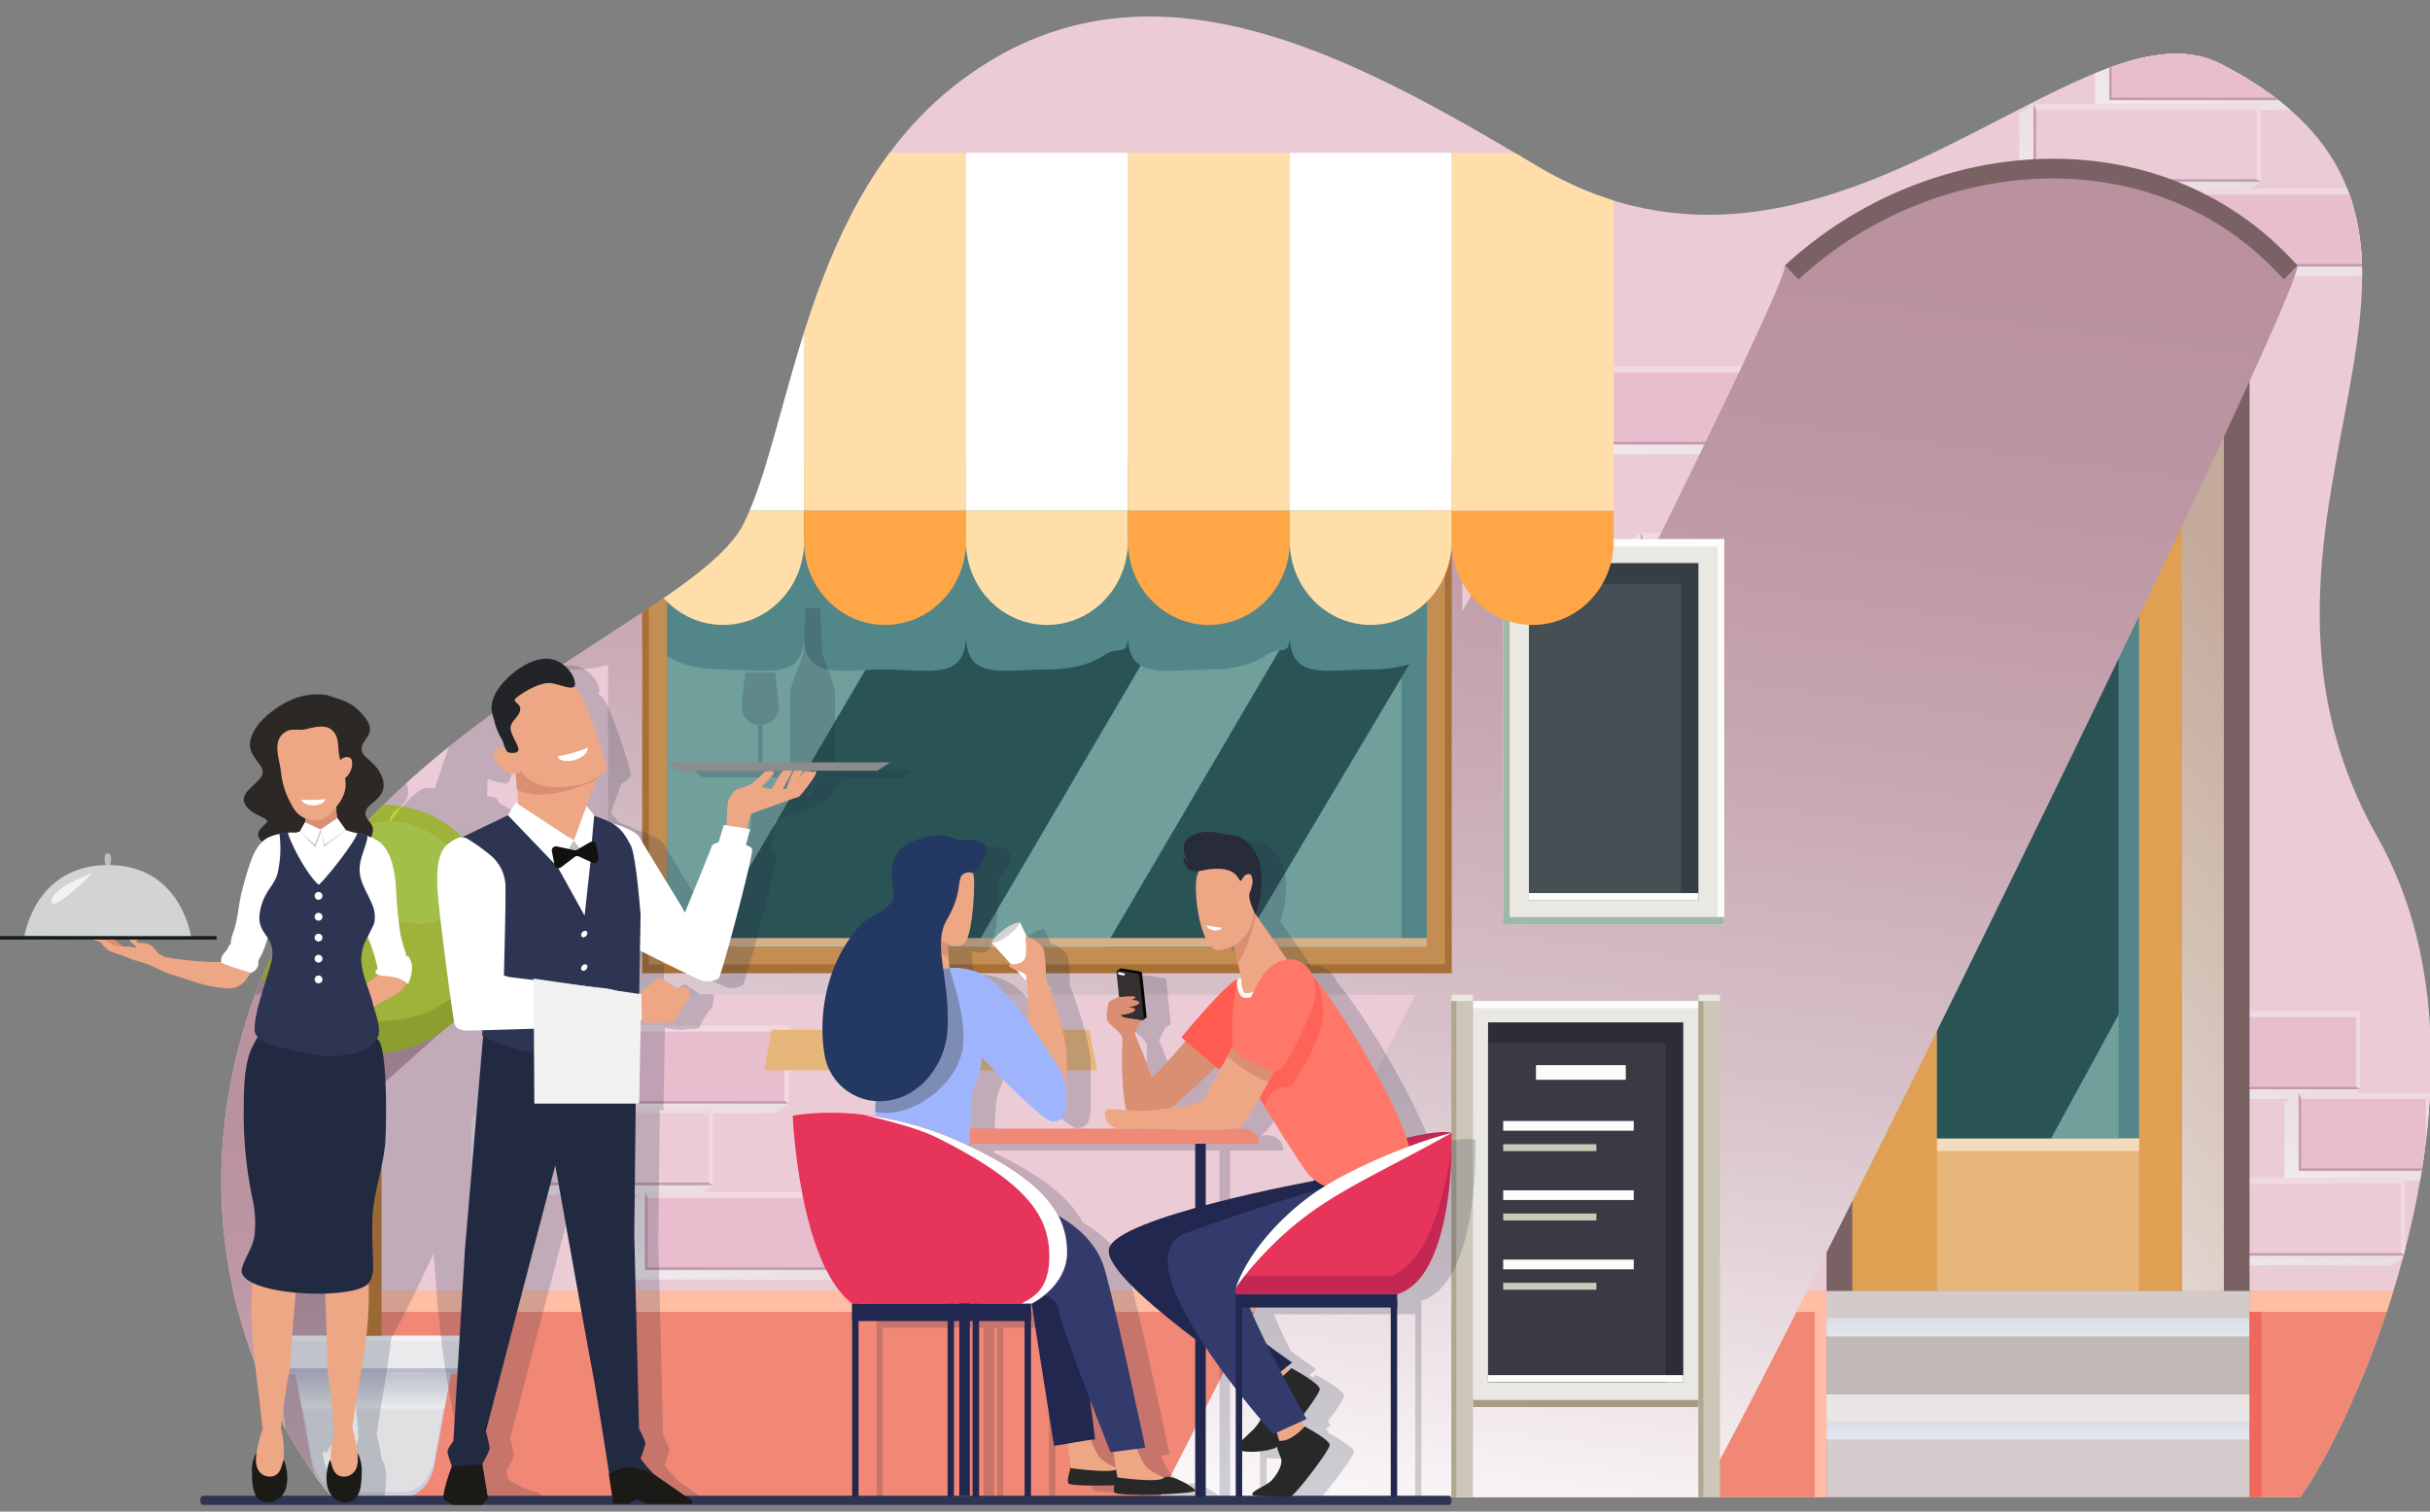 <svg xmlns="http://www.w3.org/2000/svg" xmlns:xlink="http://www.w3.org/1999/xlink" width="665.2" height="413.92" viewBox="0 0 665.2 413.92"><rect x="0" y="0" width="665.2" height="413.92" fill="#808080" stroke="none"/><defs><clipPath id="clip-path" transform="translate(0 4.52)"><path d="M91.62,406.34S43.13,354,67.38,275,190.13,165.77,203.55,138.93s16.36-89,59.52-121.38c50.64-38,107-6.86,157.63,23.37C500,88.31,568.94-7,607.94,13c87.17,44.74-7.61,122.23,42.81,211.57,38.33,67.92-8.77,165.8-22.18,182.26" style="fill:none"/></clipPath><linearGradient id="_ÂÁ_Ï_ÌÌ_È_ËÂÌÚ_202" x1="498.97" y1="33.29" x2="442.86" y2="167.63" gradientUnits="userSpaceOnUse"><stop offset="0.16" stop-color="#deced4"/><stop offset="0.38" stop-color="#e2d4d9"/><stop offset="0.67" stop-color="#ede4e7"/><stop offset="0.99" stop-color="#fefefe"/><stop offset="1" stop-color="#fff"/></linearGradient><linearGradient id="_ÂÁ_Ï_ÌÌ_È_ËÂÌÚ_202-2" x1="544.36" y1="55.65" x2="488.25" y2="189.98" xlink:href="#_ÂÁ_Ï_ÌÌ_È_ËÂÌÚ_202"/><linearGradient id="_ÂÁ_Ï_ÌÌ_È_ËÂÌÚ_202-3" x1="511.3" y1="78.85" x2="455.19" y2="213.19" xlink:href="#_ÂÁ_Ï_ÌÌ_È_ËÂÌÚ_202"/><linearGradient id="_ÂÁ_Ï_ÌÌ_È_ËÂÌÚ_202-4" x1="646.03" y1="209.88" x2="589.92" y2="344.21" xlink:href="#_ÂÁ_Ï_ÌÌ_È_ËÂÌÚ_202"/><linearGradient id="_ÂÁ_Ï_ÌÌ_È_ËÂÌÚ_202-5" x1="674.25" y1="243.22" x2="626.73" y2="356.99" xlink:href="#_ÂÁ_Ï_ÌÌ_È_ËÂÌÚ_202"/><linearGradient id="_ÂÁ_Ï_ÌÌ_È_ËÂÌÚ_202-6" x1="658.36" y1="255.44" x2="602.25" y2="389.77" xlink:href="#_ÂÁ_Ï_ÌÌ_È_ËÂÌÚ_202"/><linearGradient id="_ÂÁ_Ï_ÌÌ_È_ËÂÌÚ_202-7" x1="126.66" y1="-56.57" x2="70.55" y2="77.76" xlink:href="#_ÂÁ_Ï_ÌÌ_È_ËÂÌÚ_202"/><linearGradient id="_ÂÁ_Ï_ÌÌ_È_ËÂÌÚ_202-8" x1="172.05" y1="-34.22" x2="115.94" y2="100.12" xlink:href="#_ÂÁ_Ï_ÌÌ_È_ËÂÌÚ_202"/><linearGradient id="_ÂÁ_Ï_ÌÌ_È_ËÂÌÚ_202-9" x1="138.99" y1="-11.01" x2="82.88" y2="123.32" xlink:href="#_ÂÁ_Ï_ÌÌ_È_ËÂÌÚ_202"/><linearGradient id="_ÂÁ_Ï_ÌÌ_È_ËÂÌÚ_202-10" x1="639.57" y1="-60.98" x2="583.46" y2="73.36" xlink:href="#_ÂÁ_Ï_ÌÌ_È_ËÂÌÚ_202"/><linearGradient id="_ÂÁ_Ï_ÌÌ_È_ËÂÌÚ_202-11" x1="618.84" y1="-38.62" x2="562.73" y2="95.72" xlink:href="#_ÂÁ_Ï_ÌÌ_È_ËÂÌÚ_202"/><linearGradient id="_ÂÁ_Ï_ÌÌ_È_ËÂÌÚ_202-12" x1="662.5" y1="-15.41" x2="606.39" y2="118.92" xlink:href="#_ÂÁ_Ï_ÌÌ_È_ËÂÌÚ_202"/><linearGradient id="_ÂÁ_Ï_ÌÌ_È_ËÂÌÚ_202-13" x1="215.84" y1="213.78" x2="159.72" y2="348.12" xlink:href="#_ÂÁ_Ï_ÌÌ_È_ËÂÌÚ_202"/><linearGradient id="_ÂÁ_Ï_ÌÌ_È_ËÂÌÚ_202-14" x1="195.1" y1="236.14" x2="138.99" y2="370.47" xlink:href="#_ÂÁ_Ï_ÌÌ_È_ËÂÌÚ_202"/><linearGradient id="_ÂÁ_Ï_ÌÌ_È_ËÂÌÚ_202-15" x1="238.76" y1="259.34" x2="182.65" y2="393.68" xlink:href="#_ÂÁ_Ï_ÌÌ_È_ËÂÌÚ_202"/><linearGradient id="_ÂÁ_Ï_ÌÌ_È_ËÂÌÚ_65" x1="670.82" y1="142.16" x2="417.5" y2="337.74" gradientUnits="userSpaceOnUse"><stop offset="0.18" stop-color="#c4aa9b"/><stop offset="0.98" stop-color="#fff"/></linearGradient><linearGradient id="_ÂÁ_Ï_ÌÌ_È_ËÂÌÚ_181" x1="557.9" y1="362.95" x2="557.9" y2="405.98" gradientUnits="userSpaceOnUse"><stop offset="0.16" stop-color="#c1cad6"/><stop offset="0.34" stop-color="#c7cfda"/><stop offset="0.59" stop-color="#d7dce4"/><stop offset="0.86" stop-color="#f1f3f6"/><stop offset="0.98" stop-color="#fff"/></linearGradient><linearGradient id="_ÂÁ_Ï_ÌÌ_È_ËÂÌÚ_181-2" x1="557.9" y1="334.75" x2="557.9" y2="377.78" xlink:href="#_ÂÁ_Ï_ÌÌ_È_ËÂÌÚ_181"/><linearGradient id="_ÂÁ_Ï_ÌÌ_È_ËÂÌÚ_169" x1="91.17" y1="256.65" x2="91.17" y2="556" gradientUnits="userSpaceOnUse"><stop offset="0.16" stop-color="#b9919f"/><stop offset="0.29" stop-color="#bd97a4"/><stop offset="0.46" stop-color="#c7a7b2"/><stop offset="0.65" stop-color="#d7c1c9"/><stop offset="0.85" stop-color="#efe5e9"/><stop offset="0.98" stop-color="#fff"/></linearGradient><linearGradient id="_ÂÁ_Ï_ÌÌ_È_ËÂÌÚ_169-2" x1="376.11" y1="-21.79" x2="314" y2="426.9" xlink:href="#_ÂÁ_Ï_ÌÌ_È_ËÂÌÚ_169"/><linearGradient id="_ÂÁ_Ï_ÌÌ_È_ËÂÌÚ_187" x1="102.17" y1="361.17" x2="102.17" y2="389.94" gradientUnits="userSpaceOnUse"><stop offset="0.16" stop-color="#a5acb9"/><stop offset="0.31" stop-color="#abb1bd"/><stop offset="0.5" stop-color="#bbc0ca"/><stop offset="0.71" stop-color="#d5d8de"/><stop offset="0.94" stop-color="#f9fafb"/><stop offset="0.98" stop-color="#fff"/></linearGradient></defs><g style="isolation:isolate"><g id="Calque_2" data-name="Calque 2"><g id="Calque_20" data-name="Calque 20"><g style="clip-path:url(#clip-path)"><rect x="56.3" width="608.9" height="409.96" style="fill:#ebccd6"/><polygon points="495.12 124.33 432.9 124.33 432.9 102.97 436.8 100.33 499.02 121.68 495.12 124.33" style="mix-blend-mode:multiply;fill:url(#_ÂÁ_Ï_ÌÌ_È_ËÂÌÚ_202)"/><rect x="436.8" y="100.33" width="62.22" height="21.35" style="fill:#f0d9e0"/><rect x="436.8" y="101.97" width="61.08" height="19.71" style="fill:#e8becf"/><polygon points="437.49 120.98 437.49 101.97 436.8 100.33 436.8 121.68 499.02 121.68 497.88 120.98 437.49 120.98" style="fill:#c59aae"/><polygon points="540.51 146.68 478.29 146.68 478.29 125.33 482.19 122.68 544.41 144.04 540.51 146.68" style="mix-blend-mode:multiply;fill:url(#_ÂÁ_Ï_ÌÌ_È_ËÂÌÚ_202-2)"/><rect x="482.19" y="122.68" width="62.22" height="21.36" style="fill:#f0d9e0"/><rect x="482.19" y="124.33" width="61.08" height="19.71" style="fill:#ebccd6"/><polygon points="482.88 143.33 482.88 124.33 482.19 122.68 482.19 144.04 544.41 144.04 543.27 143.33 482.88 143.33" style="fill:#c59aae"/><polygon points="507.45 169.89 445.23 169.89 445.23 148.53 449.13 145.89 511.35 167.24 507.45 169.89" style="mix-blend-mode:multiply;fill:url(#_ÂÁ_Ï_ÌÌ_È_ËÂÌÚ_202-3)"/><rect x="449.13" y="145.89" width="62.22" height="21.35" style="fill:#f0d9e0"/><rect x="449.13" y="147.53" width="61.08" height="19.71" style="fill:#ebccd6"/><polygon points="449.81 166.54 449.81 147.53 449.13 145.89 449.13 167.24 511.35 167.24 510.21 166.54 449.81 166.54" style="fill:#c59aae"/><polygon points="642.18 300.91 579.96 300.91 579.96 279.56 583.86 276.91 646.09 298.27 642.18 300.91" style="mix-blend-mode:multiply;fill:url(#_ÂÁ_Ï_ÌÌ_È_ËÂÌÚ_202-4)"/><rect x="583.86" y="276.91" width="62.22" height="21.36" style="fill:#f0d9e0"/><rect x="583.86" y="278.55" width="61.08" height="19.71" style="fill:#e8becf"/><polygon points="584.55 297.56 584.55 278.55 583.86 276.91 583.86 298.27 646.09 298.27 644.94 297.56 584.55 297.56" style="fill:#c59aae"/><polygon points="665.2 323.26 625.35 323.26 625.35 301.91 629.26 299.27 665.2 320.62 665.2 323.26" style="mix-blend-mode:multiply;fill:url(#_ÂÁ_Ï_ÌÌ_È_ËÂÌÚ_202-5)"/><rect x="629.26" y="299.27" width="35.94" height="21.36" style="fill:#f0d9e0"/><rect x="629.26" y="300.91" width="34.8" height="19.71" style="fill:#e8becf"/><polygon points="629.94 319.92 629.94 300.91 629.26 299.27 629.26 320.62 665.2 320.62 664.05 319.92 629.94 319.92" style="fill:#c59aae"/><polygon points="654.51 346.47 592.29 346.47 592.29 325.12 596.19 322.47 658.41 343.83 654.51 346.47" style="mix-blend-mode:multiply;fill:url(#_ÂÁ_Ï_ÌÌ_È_ËÂÌÚ_202-6)"/><rect x="596.19" y="322.47" width="62.22" height="21.36" style="fill:#f0d9e0"/><rect x="596.19" y="324.12" width="61.08" height="19.71" style="fill:#ebccd6"/><polygon points="596.88 343.12 596.88 324.12 596.19 322.47 596.19 343.83 658.41 343.83 657.27 343.12 596.88 343.12" style="fill:#c59aae"/><polygon points="122.81 34.46 60.59 34.46 60.59 13.1 64.49 10.46 126.71 31.81 122.81 34.46" style="mix-blend-mode:multiply;fill:url(#_ÂÁ_Ï_ÌÌ_È_ËÂÌÚ_202-7)"/><rect x="64.49" y="10.46" width="62.22" height="21.36" style="fill:#f0d9e0"/><rect x="64.49" y="12.1" width="61.08" height="19.71" style="fill:#e8becf"/><polygon points="65.17 31.11 65.17 12.1 64.49 10.46 64.49 31.81 126.71 31.81 125.57 31.11 65.17 31.11" style="fill:#c59aae"/><polygon points="168.2 56.81 105.98 56.81 105.98 35.46 109.88 32.81 172.1 54.17 168.2 56.81" style="mix-blend-mode:multiply;fill:url(#_ÂÁ_Ï_ÌÌ_È_ËÂÌÚ_202-8)"/><rect x="109.88" y="32.81" width="62.22" height="21.36" style="fill:#f0d9e0"/><rect x="109.88" y="34.46" width="61.08" height="19.71" style="fill:#ebccd6"/><polygon points="110.57 53.46 110.57 34.46 109.88 32.81 109.88 54.17 172.1 54.17 170.96 53.46 110.57 53.46" style="fill:#c59aae"/><polygon points="135.14 80.02 72.92 80.02 72.92 58.66 76.82 56.02 139.04 77.38 135.14 80.02" style="mix-blend-mode:multiply;fill:url(#_ÂÁ_Ï_ÌÌ_È_ËÂÌÚ_202-9)"/><rect x="76.82" y="56.02" width="62.22" height="21.36" style="fill:#f0d9e0"/><rect x="76.82" y="57.66" width="61.08" height="19.71" style="fill:#ebccd6"/><polygon points="77.5 76.67 77.5 57.66 76.82 56.02 76.82 77.38 139.04 77.38 137.9 76.67 77.5 76.67" style="fill:#c59aae"/><polygon points="635.72 30.06 573.5 30.06 573.5 8.7 577.4 6.06 639.62 27.41 635.72 30.06" style="mix-blend-mode:multiply;fill:url(#_ÂÁ_Ï_ÌÌ_È_ËÂÌÚ_202-10)"/><rect x="577.4" y="6.06" width="62.22" height="21.35" style="fill:#f0d9e0"/><rect x="577.4" y="7.7" width="61.08" height="19.71" style="fill:#e8becf"/><polygon points="578.09 26.71 578.09 7.7 577.4 6.06 577.4 27.42 639.62 27.42 638.48 26.71 578.09 26.71" style="fill:#c59aae"/><polygon points="614.99 52.41 552.76 52.41 552.76 31.06 556.67 28.42 618.89 49.77 614.99 52.41" style="mix-blend-mode:multiply;fill:url(#_ÂÁ_Ï_ÌÌ_È_ËÂÌÚ_202-11)"/><rect x="556.67" y="28.42" width="62.22" height="21.35" style="fill:#f0d9e0"/><rect x="556.67" y="30.06" width="61.08" height="19.71" style="fill:#ebccd6"/><polygon points="557.35 49.07 557.35 30.06 556.67 28.42 556.67 49.77 618.89 49.77 617.74 49.07 557.35 49.07" style="fill:#c59aae"/><polygon points="658.65 75.62 596.42 75.62 596.42 54.27 600.33 51.62 662.55 72.98 658.65 75.62" style="mix-blend-mode:multiply;fill:url(#_ÂÁ_Ï_ÌÌ_È_ËÂÌÚ_202-12)"/><rect x="600.33" y="51.62" width="62.22" height="21.36" style="fill:#f0d9e0"/><rect x="600.33" y="53.26" width="61.08" height="19.71" style="fill:#e8becf"/><polygon points="601.01 72.27 601.01 53.27 600.33 51.62 600.33 72.98 662.55 72.98 661.4 72.27 601.01 72.27" style="fill:#c59aae"/><polygon points="211.98 304.81 149.76 304.81 149.76 283.46 153.66 280.82 215.89 302.17 211.98 304.81" style="mix-blend-mode:multiply;fill:url(#_ÂÁ_Ï_ÌÌ_È_ËÂÌÚ_202-13)"/><rect x="153.66" y="280.82" width="62.22" height="21.35" style="fill:#f0d9e0"/><rect x="153.66" y="282.46" width="61.08" height="19.71" style="fill:#e8becf"/><polygon points="154.35 301.47 154.35 282.46 153.66 280.82 153.66 302.17 215.89 302.17 214.74 301.47 154.35 301.47" style="fill:#c59aae"/><polygon points="191.25 327.17 129.03 327.17 129.03 305.82 132.93 303.17 195.15 324.53 191.25 327.17" style="mix-blend-mode:multiply;fill:url(#_ÂÁ_Ï_ÌÌ_È_ËÂÌÚ_202-14)"/><rect x="132.93" y="303.17" width="62.22" height="21.36" style="fill:#f0d9e0"/><rect x="132.93" y="304.81" width="61.08" height="19.71" style="fill:#ebccd6"/><polygon points="133.62 323.82 133.62 304.81 132.93 303.17 132.93 324.53 195.15 324.53 194.01 323.82 133.62 323.82" style="fill:#c59aae"/><polygon points="234.91 350.38 172.69 350.38 172.69 329.02 176.59 326.38 238.81 347.73 234.91 350.38" style="mix-blend-mode:multiply;fill:url(#_ÂÁ_Ï_ÌÌ_È_ËÂÌÚ_202-15)"/><rect x="176.59" y="326.38" width="62.22" height="21.35" style="fill:#f0d9e0"/><rect x="176.59" y="328.02" width="61.08" height="19.71" style="fill:#e8becf"/><polygon points="177.28 347.03 177.28 328.02 176.59 326.38 176.59 347.73 238.81 347.73 237.67 347.03 177.28 347.03" style="fill:#c59aae"/><rect x="56.3" y="353.56" width="608.9" height="56.4" style="fill:#f18875"/><rect x="56.3" y="353.56" width="608.9" height="5.66" style="fill:#ffbda4"/><rect x="500.01" y="94.85" width="115.79" height="315.11" style="fill:#796164"/><rect x="507.05" y="105.11" width="101.7" height="248.46" style="fill:#e0a053"/><rect x="530.25" y="105.11" width="55.3" height="248.46" style="fill:#e7b67a"/><rect x="530.25" y="311.69" width="55.3" height="3.48" style="fill:#f3dbbd"/><rect x="530.25" y="118.78" width="55.3" height="192.91" style="fill:#528688"/><rect x="530.25" y="128.82" width="49.72" height="182.87" style="fill:#709f9c"/><rect x="500.01" y="92.83" width="115.79" height="2.02" style="fill:#ac9d9f"/><polygon points="507.05 105.11 507.05 114.19 597.35 114.15 597.35 353.56 608.75 353.56 608.75 105.11 507.05 105.11" style="mix-blend-mode:multiply;fill:url(#_ÂÁ_Ï_ÌÌ_È_ËÂÌÚ_65)"/><polygon points="579.97 148.6 579.97 277.79 561.5 311.69 530.25 311.69 530.25 231.96 579.97 148.6" style="fill:#2a5355;mix-blend-mode:screen"/><rect x="500.01" y="381.76" width="115.79" height="28.2" style="fill:#d5cdcd"/><rect x="500.01" y="381.76" width="115.79" height="12.4" style="mix-blend-mode:multiply;fill:url(#_ÂÁ_Ï_ÌÌ_È_ËÂÌÚ_181)"/><rect x="500.01" y="381.76" width="115.79" height="7.33" style="fill:#e9e5e5"/><rect x="500.01" y="353.56" width="115.79" height="28.2" style="fill:#c4b9b9"/><rect x="500.01" y="353.56" width="115.79" height="12.4" style="mix-blend-mode:multiply;fill:url(#_ÂÁ_Ï_ÌÌ_È_ËÂÌÚ_181-2)"/><rect x="500.01" y="353.56" width="115.79" height="7.33" style="fill:#d4caca"/><rect x="496.78" y="359.22" width="3.22" height="50.74" style="fill:#ffbda4"/><rect x="615.8" y="359.22" width="3.21" height="50.74" style="fill:#ef685b"/><path d="M90.25,364.15h25.81v17.67h-3.51l-4.71,23.89H56.3V248.4l21-21c18.28,0,48.73,27.17,48.73,46l-35.8,31.89Z" transform="translate(0 4.52)" style="mix-blend-mode:multiply;fill:url(#_ÂÁ_Ï_ÌÌ_È_ËÂÌÚ_169)"/><path d="M558.77,41.56c-42.35,0-70.11,26.59-70.11,26.59,0,3.36-15.56,36.05-37.28,80.07l-39.89-5.12-15.93,28.13c-5.46,10.85.3,80-5.12,90.76H175.78V171.28c1.8-2.53,2.85,2.13,2.85-1.93,0,12.62,9.92,9.46,22.16,9.46S223,182,223,169.35c0,12.62,9.93,9.46,22.17,9.46s22.16,3.16,22.16-9.46c0,12.62,9.92,9.46,22.16,9.46s22.17,3.16,22.17-9.46c0,12.62,9.92,9.46,22.16,9.46s22.16,3.16,22.16-9.46c0,12.62,9.92,9.46,22.16,9.46s22.17-2.33,22.17-15V146.48H175.78V135.27l-9.37,8.47v2.74H134.3L131.45,37.35,90,129.1v34.75c0,12.63,9.93,15,22.17,15s22.16,3.16,22.16-9.46c0,12.62,9.92,9.46,22.16,9.46a35.12,35.12,0,0,0,9.95-1.32v90.35H387.48c-37,73.2-70,137.6-70,137.6H464.93c13.23-19.5,164-326.15,164-337.29C628.89,68.15,601.13,41.56,558.77,41.56Z" transform="translate(0 4.52)" style="mix-blend-mode:multiply;fill:url(#_ÂÁ_Ï_ÌÌ_È_ËÂÌÚ_169-2)"/><rect x="411.49" y="147.62" width="60.48" height="105.53" style="fill:#eae8e2"/><rect x="411.49" y="147.62" width="1.77" height="105.53" style="fill:#a0b9a7"/><rect x="470.21" y="147.62" width="1.77" height="105.53" style="fill:#fcfcfb"/><rect x="411.49" y="251.11" width="60.48" height="2.04" style="fill:#a0b9a7"/><rect x="411.49" y="147.62" width="60.48" height="2.04" style="fill:#fcfcfb"/><rect x="418.54" y="154.18" width="46.4" height="92.42" style="fill:#353e44"/><rect x="418.54" y="159.84" width="41.64" height="86.75" style="fill:#464f54"/><rect x="418.54" y="244.55" width="46.4" height="2.04" style="fill:#fcfcfb"/><rect x="175.78" y="126.46" width="221.63" height="140.05" style="fill:#a86f36"/><rect x="177.62" y="126.46" width="217.94" height="137.59" style="fill:#c48e53"/><rect x="182.6" y="139.79" width="207.97" height="119.53" style="fill:#528688"/><rect x="182.61" y="147.62" width="201.08" height="111.71" style="fill:#709f9c"/><polygon points="326.7 157.63 267.01 259.32 192.35 259.32 252.04 157.63 326.7 157.63" style="fill:#2a5355;mix-blend-mode:screen"/><polygon points="390.57 157.63 390.57 173.89 339.73 259.32 302.53 259.32 362.22 157.63 390.57 157.63" style="fill:#2a5355;mix-blend-mode:screen"/><path d="M390.57,146.47V175.1c-4,2.59-9.36,3.71-15.32,3.71-12.23,0-22.17,3.18-22.17-9.47,0,6.34-2.49,2.77-6.5,5.53s-9.56,3.94-15.67,3.94c-12.23,0-22.14,3.18-22.14-9.47,0,6.34-2.48,2.77-6.5,5.53s-9.55,3.94-15.67,3.94c-12.23,0-22.17,3.18-22.17-9.47,0,12.65-9.94,9.47-22.17,9.47s-22.17,3.18-22.17-9.47c0,12.65-9.91,9.47-22.14,9.47-5.95,0-11.37-1.12-15.35-3.74v-28.6Z" transform="translate(0 4.52)" style="fill:#528688"/><rect x="182.61" y="256.86" width="207.96" height="2.46" style="fill:#d6b087"/><path d="M153.62,166.6h0c-12.25,0-22.17-10.23-22.17-22.86v-8.47h44.33v8.47C175.78,156.37,165.86,166.6,153.62,166.6Z" transform="translate(0 4.52)" style="fill:#ffa647"/><path d="M197.94,166.6h0c-12.24,0-22.16-10.23-22.16-22.86v-8.47H220.1v8.47C220.1,156.37,210.18,166.6,197.94,166.6Z" transform="translate(0 4.52)" style="fill:#ffdea9"/><path d="M242.27,166.6h0c-12.24,0-22.17-10.23-22.17-22.86v-8.47h44.33v8.47C264.43,156.37,254.51,166.6,242.27,166.6Z" transform="translate(0 4.52)" style="fill:#ffa647"/><path d="M286.59,166.6h0c-12.24,0-22.16-10.23-22.16-22.86v-8.47h44.33v8.47C308.76,156.37,298.83,166.6,286.59,166.6Z" transform="translate(0 4.52)" style="fill:#ffdea9"/><path d="M330.92,166.6h0c-12.24,0-22.16-10.23-22.16-22.86v-8.47h44.32v8.47C353.08,156.37,343.16,166.6,330.92,166.6Z" transform="translate(0 4.52)" style="fill:#ffa647"/><path d="M375.25,166.6h0c-12.24,0-22.17-10.23-22.17-22.86v-8.47h44.33v8.47C397.41,156.37,387.49,166.6,375.25,166.6Z" transform="translate(0 4.52)" style="fill:#ffdea9"/><path d="M419.57,166.6h0c-12.24,0-22.16-10.23-22.16-22.86v-8.47h44.33v8.47C441.74,156.37,431.81,166.6,419.57,166.6Z" transform="translate(0 4.52)" style="fill:#ffa647"/><rect x="131.45" y="41.87" width="44.33" height="97.92" style="fill:#ffdea9"/><rect x="175.78" y="41.87" width="44.33" height="97.92" style="fill:#fff"/><rect x="220.1" y="41.87" width="44.33" height="97.92" style="fill:#ffdea9"/><rect x="264.43" y="41.87" width="44.33" height="97.92" style="fill:#fff"/><rect x="308.76" y="41.87" width="44.33" height="97.92" style="fill:#ffdea9"/><rect x="353.08" y="41.87" width="44.33" height="97.92" style="fill:#fff"/><rect x="397.41" y="41.87" width="44.33" height="97.92" style="fill:#ffdea9"/><rect x="77.41" y="365.77" width="49.5" height="10.31" style="fill:#eaeaed"/><rect x="77.41" y="365.77" width="49.5" height="1.4" style="fill:#f4f4f7"/><rect x="77.41" y="374.68" width="49.5" height="1.4" style="fill:#babacd"/><path d="M123.41,371.56H80.93l4.53,25c.94,5.2,4.53,8.87,8.67,8.87h16.08c4.13,0,7.72-3.67,8.66-8.87Z" transform="translate(0 4.52)" style="fill:#e0e0e3"/><path d="M118.87,395.17c-.94,5.2-4.53,8.87-8.66,8.87H94.13c-4.14,0-7.73-3.67-8.67-8.87l-4.28-23.61h-.25l4.53,25c.94,5.2,4.53,8.87,8.67,8.87h16.08c4.13,0,7.72-3.67,8.66-8.87l4.54-25h-.26Z" transform="translate(0 4.52)" style="fill:#ccccda"/><polygon points="82.67 385.69 121.66 385.69 123.41 376.08 80.92 376.08 82.67 385.69" style="mix-blend-mode:multiply;fill:url(#_ÂÁ_Ï_ÌÌ_È_ËÂÌÚ_187)"/><rect x="99.89" y="248.12" width="4.56" height="117.64" style="fill:#b97933"/><path d="M135.21,249.89c0,18.82-14.79,34.08-33,34.08s-33-15.26-33-34.08,14.8-34.08,33.05-34.08S135.21,231.06,135.21,249.89Z" transform="translate(0 4.52)" style="fill:#a7bb2a"/><path d="M135.21,245.42c0,16.36-13.6,29.62-30.38,29.62s-30.37-13.26-30.37-29.62,13.6-29.61,30.37-29.61S135.21,229.07,135.21,245.42Z" transform="translate(0 4.52)" style="fill:#bfd438"/><path d="M126.3,242.34c-3.09,6.36-12.49,8-21,3.59s-12.92-13.11-9.83-19.48,12.48-8,21-3.59S129.38,236,126.3,242.34Z" transform="translate(0 4.52)" style="fill:#c6e54b"/><path d="M628.89,68.15c-37.7-42-101.84-35.74-140.23,0L492.35,72c36.37-33.86,97.13-39.77,132.84,0Z" transform="translate(0 4.52)" style="fill:#796164"/><polygon points="300.31 293.08 209.17 293.08 211.24 281.97 298.24 281.97 300.31 293.08" style="fill:#e7b67a"/><rect x="403.21" y="274.12" width="61.72" height="110.19" style="fill:#eae8e2"/><rect x="403.21" y="274.12" width="61.72" height="1.95" style="fill:#fcfcfb"/><rect x="407.35" y="279.95" width="53.44" height="98.53" style="fill:#2e2c38"/><rect x="407.35" y="285.61" width="48.65" height="92.87" style="fill:#3b3944"/><rect x="407.35" y="376.53" width="53.44" height="1.95" style="fill:#fcfcfb"/><rect x="403.21" y="383.33" width="61.72" height="1.95" style="fill:#a59c82"/><rect x="397.31" y="267.84" width="5.9" height="137.6" transform="translate(800.52 677.81) rotate(180)" style="fill:#ccc7b8"/><rect x="397.31" y="267.84" width="1.35" height="137.6" transform="translate(795.97 677.81) rotate(180)" style="fill:#afa78f"/><rect x="464.93" y="267.84" width="5.9" height="137.6" transform="translate(935.77 677.81) rotate(180)" style="fill:#ccc7b8"/><rect x="464.93" y="267.84" width="1.35" height="137.6" transform="translate(931.22 677.81) rotate(180)" style="fill:#afa78f"/><rect x="397.31" y="267.85" width="5.9" height="1.75" transform="translate(800.52 541.97) rotate(180)" style="fill:#eae8e2"/><rect x="464.94" y="267.85" width="5.9" height="1.75" transform="translate(935.78 541.97) rotate(180)" style="fill:#eae8e2"/><rect x="420.46" y="291.66" width="24.59" height="4" style="fill:#fcfcfb"/><rect x="411.49" y="306.95" width="35.74" height="2.66" style="fill:#fcfcfb"/><rect x="411.49" y="313.3" width="25.52" height="1.9" style="fill:#c9c9b7"/><rect x="411.49" y="325.93" width="35.74" height="2.66" style="fill:#fcfcfb"/><rect x="411.49" y="332.28" width="25.52" height="1.9" style="fill:#c9c9b7"/><rect x="411.49" y="344.91" width="35.74" height="2.66" style="fill:#fcfcfb"/><rect x="411.49" y="351.26" width="25.52" height="1.9" style="fill:#c9c9b7"/><path d="M403.31,406.9h-14.2V355.35h0v-3.72h.16a9.1,9.1,0,0,0,1-.39l.19-.08a12,12,0,0,0,2-1.15l0,0c12.54-9,11.48-42.42,11.48-42.42h0c-2.39-.77-8.34.4-12.31,1.33C387.78,297.3,374.13,274,366,264.41a7.3,7.3,0,0,0-2.85-3.47,6.28,6.28,0,0,0-4.16-.88l-8.59-12.38c1.91-4.53,2.2-12.38.6-15.59s-3.58-5.92-8.47-6.22c-2.21-.13-5.56-1.84-9.66.41-4.33,2.37-.88,6.95-.88,6.95a3.42,3.42,0,0,1-1.41-1.41s.1,3,2.08,3.87a3.82,3.82,0,0,0,2.17.22,5.89,5.89,0,0,0-.68,2.11c-.73,5.8,1.58,19.9,6.21,19.4a10.89,10.89,0,0,0,4.06-1.25v0h0l1.16,5v0l.66,2.79a9.56,9.56,0,0,1,.14,1l-.92.47h0c-3.53,1.54-15.38,16-15.38,16l1.12,1c-3.08,3.61-9.45,11-9.45,9.91,0-1.37-4.48-12-4.48-12l1.83-3.67.18,0h.15a.44.44,0,0,0,.16-.06h0l.75-.57a.41.41,0,0,0,.14-.39L319.27,264a.81.81,0,0,0-.66-.68l-5.1-.8a.4.4,0,0,0-.41.13l-.62.47a.41.41,0,0,0-.21.43l.71,6.73-.3.12h0a24.29,24.29,0,0,0-2.44,1.2s-1.4,4.49,0,5.89c1.19,1.18,3,2.39,3.56,3.73,0,.07.05.14.08.22a2.26,2.26,0,0,1,.08.51c0,1.19-.54,12.72,1,19.28-1.79-.11-3.66-.21-4.82-.21-.86,0-1.1.69-1.05,1.56a4.06,4.06,0,0,0,4.15,3.75h-41c.17-5.31.38-9.8,1-11.63,1.25-3.46,1.9-3.43,2.09-8,0,0,16.25,17.69,19.56,17.69,3.09,0,3.61-2.51,3.69-5.9h0V287c0-7.13-5.68-21.59-5.68-21.59h0c-.05-4.59-.39-8.18-1-8.84a10.42,10.42,0,0,0-4.22-2.78l-1.89-3.91-.17.12c-.05-.06-.19-.08-.39-.06a10.19,10.19,0,0,0-3.88,2c-2.16,1.59-3.09,2.91-3.14,3.38l-.22.16,5.3,5.84a.42.42,0,0,0-.46.37c-.11.41.88.85,2,1.31l2.54,2.8.19-.17c0,.38.1.86.18,1.41s.22,5.11.49,10.29A74.78,74.78,0,0,0,279.52,267a16.56,16.56,0,0,0-12.92-4.61c-.14-.93-.25-1.88-.33-2.8h0c-.13-1.45-.18-2.79-.21-3.8,1.85.83,3.84.89,4.91-.59,2-2.76,2.82-16.85,2.07-18.8.12-.12,10.45-10.3-4.28-9,0,0-3.71-2.9-11.56,0s-6.62,9.77-5.93,14.18c.73,4.64-6.33,6.22-8.84,8.85-8.79,9.22-12.21,23.72-10.05,36.08a15.18,15.18,0,0,0,14,12.3l-.1,4.21q-1.58-.24-3.06-.42h-.08c-11.84-1.39-19.51.28-19.51.28s1.7,40.48,16.32,51.44h0V406.9h-45.8l-.32-.21L185.68,401a38.12,38.12,0,0,1-3.76-4.35,34.19,34.19,0,0,0,1.38-4.16,25.8,25.8,0,0,0-1.78-4l-1.3-53,.39-36h1l.42-22.61a17,17,0,0,0,4.89.59c1.44-.29,4.61-.15,4.61-.73s2.45-4.32,2.45-4.32l.87-.86a12.43,12.43,0,0,0,.57-3.31c-.14-.87-3.74-.43-3.74-.43s-3.6-2.74-4.32-2.74-4.32,3.06-5.76,4.27l.21-11.79c5.5,2.76,15.87,7.92,16.92,8.24a6.13,6.13,0,0,0,4.61-.58c.87-.72,9.51-33.55,9.22-35.28-.09-.53-.78-.94-1.72-1.25l1.14-4.36-.75-.12,1-4.06s12.53-4.61,13-4.61S230,210,230.13,209c.08-.62-.47-.48-.92-.28a9.29,9.29,0,0,0-2.06-.24c-.31,0-1.06,1-1.84,2.11.51-1,.94-1.83,1.13-2.17h20.39l3.46-2.3H228.61V186.26a11.29,11.29,0,0,0-.69-3.9l-2.35-6.43a10.34,10.34,0,0,1-.61-3.06l-.05-1.3h0s0-.06,0-.09l-.05-1.2-.32-7.41h0l0-.87h-4.05l-.41,9.48s0,.06,0,.09h0l-.05,1.3a10.34,10.34,0,0,1-.61,3.06L217,182.36a11.29,11.29,0,0,0-.69,3.9v19.81h-3.19v-.54h-4.38V194a5.13,5.13,0,0,0,4.48-5.07l-1-9.33H204l-1,9.33a5.13,5.13,0,0,0,4.48,5.07v11.5H203v.54H189.37l2.88,2.3H221.2c-.56,0-2.44,3.43-3.24,4.92l-1.37,0-1.44-.58s3.46-3.17,3.31-3.89-2.45-.14-2.45-.14a46,46,0,0,1-3.6,3.31,31.75,31.75,0,0,1-3.88,1.44c-.87.29-2,1.87-2.45,2.88-.37.85-.52,5.55-.57,7l-.73-.12L203.35,228c-.85.19-1.72.52-1.88,1.1s-2.41,6.1-4.38,10.92c-2.25.06-4.69.12-7.15.16-3.1-5.05-7.45-12.12-8.2-13.53-1.15-2.16-7.49-3.89-7.49-3.89h0a30.56,30.56,0,0,0-4.95-2.09v-.13L167.2,218l2.88-7.86c1.54-.87,2.66-1.54,2.55-3-.15-1.88-4.9-15.72-6.63-19a8,8,0,0,0-2.28-2.73.81.81,0,0,0,.21-.24c.53-1-.73-4.89-4.65-6.8s-8.75.42-12.39,3.47a5.52,5.52,0,0,0-1.1-4.35.33.33,0,0,0-.44,0l-.35.27a.33.33,0,0,1-.47-.06.35.35,0,0,1-.07-.26.32.32,0,0,0-.28-.37.37.37,0,0,0-.23.05c-.93.61-3,1.34-7.24.27-6-1.52-10.67-1-12.51,2.8a.34.34,0,0,1-.45.15.32.32,0,0,1-.14-.12c-.29-.43-.65-.4-1.78.37-1.54,1.61-2.71,3.31-1.25,7.53a.34.34,0,0,1-.15.45l-.09,0c-.78.11-1.22.77-.36,2.94a10.35,10.35,0,0,0,2.23,2.24c0,.12,0,.24.07.38a5,5,0,0,0,1.58,2.91h0L119,211.35c-.48-.06-.93-.11-1.32-.13a4.64,4.64,0,0,0-3.27,1.05,35.58,35.58,0,0,0-5.12,5h0l-.1.14c-.46.57-.89,1.14-1.28,1.7s-.69.93-1.09,1.47a2.31,2.31,0,0,1,.3-1.83c1-1.75,5.9-3.51,4.31-8.3s-5.91-5.58-5.75-8.29,4.29-3.89,1-8.3c-3.56-4.71-7.09-5-9.27-5.84-3.52-1.39-8.6,0-8.6,0-3.61.82-11.17,5.2-13.24,10.63s3,7.18,3,10.05-6.38,5.1-5,8.45,6.7,4,6.23,5.11-4.31,2.87-1.44,5.43l.06,0a13,13,0,0,0-2.91,4.65A79.66,79.66,0,0,0,73,240.69c-1.11,3.86-1.15,8-2.49,11.78a8.94,8.94,0,0,0-.7,3.38.73.73,0,0,0-.19.07,1,1,0,0,0-.35.48c-.81,1.84-2.36,2.36-2.09,4.35a86.19,86.19,0,0,1-15.62-1.42l-.07-.07c-.35-.24-.79-.35-1.16-.58a9.07,9.07,0,0,1-1.62-1.81,4.11,4.11,0,0,0-3.17-1.32c-.29,0-1.4,0-1.49-.29s0-.45.14-.67H65.92v-.93h-7c-.42-2.43-4-19.14-22.13-19.45.35-1.5.51-3.24-.64-3.24s-1,1.74-.64,3.24c-19.37.5-22.18,19.4-22.18,19.4l6.16,0H6.64v.93H32.07s0,.06,0,.09c3.23.77,1.66.86,4.28,2.9.36.27,5.34,1.93,5.73,2.15a10.47,10.47,0,0,0,2.39.79,34.57,34.57,0,0,1,5.31,2c.54.28,1.09.55,1.61.77h0a18.69,18.69,0,0,0,1.95.75c6.21,1.86,9,3.32,15.43,3.89a6.09,6.09,0,0,0,5.45-2.71,14.43,14.43,0,0,0,1-1.59h0a2.92,2.92,0,0,0,2-3.34,20.52,20.52,0,0,0,1.81-3.85c.28-.78.54-1.58.78-2.38a13.32,13.32,0,0,1,.73,1.4,6.21,6.21,0,0,1,.58,2.51c0,.08,0,.16,0,.24a164.71,164.71,0,0,0-5.43,16.81,7.82,7.82,0,0,0,.9.78c-.09.55-.17,1.09-.22,1.62l-.16.2a4.82,4.82,0,0,0-1.72,2.48,17.59,17.59,0,0,0-.87,5.46s0,.08,0,.12a.53.53,0,0,1,0,.12l0,.17a11.52,11.52,0,0,0,.59,2c-1.07,4.82-1,10.43-1,15.21a112.84,112.84,0,0,0,2.4,22.2,32.12,32.12,0,0,1,.6,10c-.47,3.5-2.49,5.84-3.46,9.1-.47,1.61.72,3,2.91,4a90.5,90.5,0,0,0-.22,11.76c.41,9,1.92,17.94,2.78,26.92a2.18,2.18,0,0,0,.31,1c-.09.31-.17.59-.24.81a42,42,0,0,0-1.69,7.25c0-.39,0-.79.08-1.18a10.55,10.55,0,0,0-1.14,5.88c.06,1.83.11,4.05.95,5.71a2,2,0,0,0,.14.25H62.18c-.39,0-.71.56-.71,1.25s.32,1.25.71,1.25H403.31c.39,0,.71-.56.71-1.26S403.7,406.9,403.31,406.9ZM223.5,208.37H224a24.67,24.67,0,0,0-2.14,5l-.95,0A54,54,0,0,0,223.5,208.37ZM37,254.59h.14a1.77,1.77,0,0,0,.21.32Zm3.49,1.9-1.86-1.39q-.34-.27-.72-.51h4.38c-.35.65,1.66,1.52,1.77,2.27A11.06,11.06,0,0,0,40.44,256.49Zm346.91,98.86V406.9H360.3c1.92-1.48,10.35-12.53,10.35-13.91s-6.84-5.05-6.84-5.05l-.05.05-.76-1.5,1.27-.57-.75-1.32c2.4-3.2,4.41-6.17,4.41-6.89,0-1.64-7.8-5.76-7.8-5.76s-.27.31-.74.76l-.94-.77,1.9-1.52s-3.07-2.12-7.05-5.06c-1.74-3.5-3.37-7-4.62-10Zm-75.9,39.53c.19,1.34.41,2.87.64,4.35a18.77,18.77,0,0,1-4.09-2.48,17.45,17.45,0,0,1-2.79-5.17c.52-.07,1-.11,1.23-.12-.09-.58-.59-4.87-1.34-10.62,3,7.73,5.52,14.15,5.52,14.15Zm-24.33-35.82V406.9H274.67V359.06Zm1.76,0h0v-4.74h.17l6.14,38.89c.66,0,2.07-.29,3.69-.57.29,2.11.67,4.67,1.05,6.73l-.31-.05c0,.55-1.3,4-.27,4.33,1.58.52,7.21.56,12.36.37-.2,1-.27,1.94.26,2.11,3.07,1,21.57.23,21.85-.63v1.4H288.88Zm57.8,20.85c1.91,2.4,3.65,4.51,5.05,6.17a13.44,13.44,0,0,1-2.13,2.84c-.87.87-2.06,1.88-2.92,2.83Zm-10-13.59c2.67,4,5.55,7.91,8.21,11.35V406.9h-8.21Zm10,28.34c2.23.57,7.48,0,9.19-.92a2.08,2.08,0,0,0,.31-.25c.25,1.31,1.24,3,1.24,3.91,0,1.5-1.28,3.87-2.85,5.44s-6,2.9-5,3.9a2.6,2.6,0,0,0,.86.16h-3.78Zm3.65-147,0,0h0Zm-.79-9.54c-.11-.39-.22-.77-.35-1.12A1.89,1.89,0,0,1,349.54,238.11Zm-8,50.55c-2.67,4.91-5.16,9.36-5.81,10-.79.8-4.82,1.53-8.7,2a162,162,0,0,0,12.34-11.26l.89.76C340.72,289.7,341.14,289.17,341.57,288.66Zm9.88,9.35c4.23,7.17,9.28,14.91,12.28,19.43a12.76,12.76,0,0,0,2.78,3l-.48.29s-14.9,2.73-29.32,6.59V310.52h14.56a4.18,4.18,0,0,0-4.18-4.18H345C346.56,305.94,349,302.27,351.45,298Zm-17.63,12.51V328.1c-11.86,3.32-22.66,7.34-23.6,11.13-1.18,4.81,11.8,15.9,23.6,24.83v41.39c-.14-.93-7.11-4.94-8.57-3.47h0a21.53,21.53,0,0,1-4.65-2.76,17.58,17.58,0,0,1-2.79-5.17l2.36-.3s-9.59-45.24-11.68-50.54c-2.3-5.86-6.95-10-12.12-13-3.13-6-10-12.33-24.23-19v-.11c0-.2,0-.39,0-.58Zm-92.15,48.54H266V406.9H241.67ZM138,210a1.35,1.35,0,0,0,1.58-.9,58.37,58.37,0,0,0,1.89-8.84,1.33,1.33,0,0,0-.75-1.37c.24-1.72.51-3.7.77-5.65a17.15,17.15,0,0,1,.57,1.95,18.67,18.67,0,0,0,2.16,4.9,19.93,19.93,0,0,0,.76,2.16,2.82,2.82,0,0,0-2.64.29c-1.15,1-.57,3.75,2.45,5.77a4.44,4.44,0,0,0,3,.91l.37,4.12,0,.2h0l.36,4-.74-.48-2.11,3.45-1.51.73c-1.69-2.25-4-4-7.62-5.94l.08.21a9.7,9.7,0,0,0-.55-1.23h0c0-.21-.39-.58-2.72-.7v1.15h0l0-.06v-.81l.1-5.09C135.27,209.38,137,209.8,138,210ZM105.6,259.16a14.88,14.88,0,0,1,.93-3.8h0c.15-.4.31-.8.47-1.2a1.69,1.69,0,0,0,.32-.25c.12.32.25.64.37,1s.18.46.26.69c0,3.8-.09,7.36-.2,10.58l-.75.57A19.54,19.54,0,0,1,105.6,259.16Zm36.91-72.33-.19.36c0-.12,0-.23,0-.35l0-.08h0l0-.19.31-.07ZM104.67,406.65c.84-1.66.89-3.88,1-5.71a10.47,10.47,0,0,0-1.15-5.88c0,.14,0,.27,0,.41a42.81,42.81,0,0,0-1.06-5.81c-.11-.42-.24-1.1-.42-1.74a2.41,2.41,0,0,0,.25-.81c1.16-8.34,2.88-16.61,3.76-25,3.56-6.38,7.61-14.68,11.63-23.4.43,5.48.82,10.59,1.13,14.84,0,.37.2.78.23,1.14s0,.74.08,1.1a240.47,240.47,0,0,0,8,43.16l.11,0a1.48,1.48,0,0,0-.15.31c-.61,1.69-.17,6.94-.11,7.61H104.53Zm41.9-2.62c-1.56-.3-5-2-7.53-3.47l-.15-.87c0-.35-.1-.65-.14-.88l-.09-.52a36.82,36.82,0,0,0,2-4c.2-.8-1-4.95-1-4.95l19-72.84s8.12,45.53,10.09,56c1.28,6.75,3.33,19.93,4.64,28.48l.85,5.66v0l0,.18H148.7A2.4,2.4,0,0,0,146.57,404Zm47.55-156.78s-.43-.86-1-1.87c-.14-.25-.83-1.37-1.81-2.95l.28-.19.06,0h4.55C195,245.06,194.12,247.25,194.12,247.25ZM84.56,405.73a8.59,8.59,0,0,0,.71-3.78c2.61,2.73,5,5.08,5.39,4.94.91-.33,2.41-1.2,1.08-3.13s-3.47-9.33-3.36-10.19a2.86,2.86,0,0,0,0-.78l.95.52s2.15-3.59,7.92-13.77c.26,2.4.53,4.79.74,7.2a2.29,2.29,0,0,0,0,.65c0,.57.08,1.14.12,1.71a27.94,27.94,0,0,0-1,5.57c0,.4,0,.8,0,1.22s0,1,0,1.53c0-.14-.09-.28-.14-.41-1,2.4-1.48,6.12-.26,8.72a6,6,0,0,0,.75,1.17H83.81A5.54,5.54,0,0,0,84.56,405.73ZM267.8,406.9V359.06h1.44V406.9Zm4.34-47.84h.77V406.9h-.77Z" transform="translate(0 4.52)" style="fill:#222a42;opacity:0.2"/></g><g id="illu-home-2"><g id="Calque_2-2" data-name="Calque 2"><g id="Calque_137" data-name="Calque 137"><path id="Tracé_519" data-name="Tracé 519" d="M396.67,407.55H55.53c-.39,0-.71-.56-.71-1.25h0c0-.68.32-1.25.71-1.25H396.67c.39,0,.71.56.71,1.25h0C397.38,407,397.06,407.55,396.67,407.55Z" transform="translate(0 4.52)" style="fill:#2e3552"/><rect id="Rectangle_45" data-name="Rectangle 45" x="262.6" y="311.85" width="2.89" height="97.72" style="fill:#222750"/><path id="Tracé_520" data-name="Tracé 520" d="M349.45,368.16s7.25,5.89,8.38,7-8.38,10.12-8.38,10.12,1-9.14,0-10.12-6.5-1.66-6.5-1.66Z" transform="translate(0 4.52)" style="fill:#eda785"/><path id="Tracé_521" data-name="Tracé 521" d="M353.49,370.1s7.8,4.13,7.8,5.77-10.67,15.25-12.07,16c-2,1.11-8.92,1.68-10.06.52s2-3.55,3.8-5.34,3.24-4.48,3.24-6.2-3.34-6.33,0-6.33S353.49,370.1,353.49,370.1Z" transform="translate(0 4.52)" style="fill:#282828"/><path id="Tracé_522" data-name="Tracé 522" d="M355.11,382.17l2.26,4.47a10.4,10.4,0,0,0,4.82,4.7h0L357,399.86s-7.4,4.91-10.2,3.78,6-5.3,6-5.3L349,386.17Z" transform="translate(0 4.52)" style="fill:#eda785"/><path id="Tracé_523" data-name="Tracé 523" d="M303.57,269.77s-1.4,4.48,0,5.88,3.72,2.83,3.72,4.46-1,22.72,3.79,23.77,22.1-16.72,22.1-16.72l-7-8.57s-11.09,13.22-11.09,11.85-4.47-12-4.47-12l2.2-4.41s1.37-5.22-1.24-6.34S303.57,269.77,303.57,269.77Z" transform="translate(0 4.52)" style="fill:#db8f72"/><path id="Tracé_524" data-name="Tracé 524" d="M311.05,299.58c-3.4-1.88-3.44-15.6-3.76-19.41,0,2-1,22.68,3.79,23.7s22.1-16.71,22.1-16.71l-3.24-4C325.52,288.48,314.26,301.36,311.05,299.58Z" transform="translate(0 4.52)" style="fill:#db8f72"/><path id="Tracé_525" data-name="Tracé 525" d="M307.06,279.2a2.5,2.5,0,0,1,.19.52C307.2,279.32,307.14,279.13,307.06,279.2Z" transform="translate(0 4.52)" style="fill:#ff5921"/><path id="Tracé_526" data-name="Tracé 526" d="M343.88,262.94s-1.56-.92-5.08.6-15.4,16-15.4,16l10.25,8.81a121,121,0,0,0,9.45-12.71C347.78,268.39,343.88,262.94,343.88,262.94Z" transform="translate(0 4.52)" style="fill:#ff5b51"/><path id="Tracé_527" data-name="Tracé 527" d="M362.26,317.14l-2.87,1.73s-53.67,9.84-55.81,18.51,41.83,37.8,41.83,37.8l8.3-6.61s-27.94-19.26-24.79-22.41,40.29-10.23,40.29-10.23Z" transform="translate(0 4.52)" style="fill:#222750"/><path id="Tracé_528" data-name="Tracé 528" d="M291.72,386.75s1.72,14.41,2.66,14.41h19.49s-10.55-4.29-12.51-6.25-4-8.7-4-8.7Z" transform="translate(0 4.52)" style="fill:#eda785"/><path id="Tracé_529" data-name="Tracé 529" d="M293,397.47s11.54,1.66,13,.18,8.57,2.63,8.57,3.5-18.77,1.66-21.86.66C291.68,401.47,293,398,293,397.47Z" transform="translate(0 4.52)" style="fill:#282828"/><path id="Tracé_530" data-name="Tracé 530" d="M259.4,252.12s-.13,8.24,1.57,12.54-11.49,3.93-11.49,3.93l1.62-25.13Z" transform="translate(0 4.52)" style="fill:#eda785"/><path id="Tracé_531" data-name="Tracé 531" d="M259.4,252.12l-4-4.21a16.35,16.35,0,0,0,.28,5.8,8.61,8.61,0,0,0,4,4.06C259.36,254.73,259.4,252.12,259.4,252.12Z" transform="translate(0 4.52)" style="fill:#db8f72"/><path id="Tracé_532" data-name="Tracé 532" d="M271.41,253.61l9.36,10.32,4.25-3.88-5.81-12Z" transform="translate(0 4.52)" style="fill:#fff"/><path id="Tracé_533" data-name="Tracé 533" d="M272.05,253.66c-.21,0-.36,0-.4-.06-.2-.28.68-1.74,3.11-3.53a10.26,10.26,0,0,1,3.88-2c.21,0,.36,0,.4.06.2.28-.68,1.74-3.11,3.53A10.33,10.33,0,0,1,272.05,253.66Z" transform="translate(0 4.52)" style="fill:#d3d3d3"/><path id="Tracé_534" data-name="Tracé 534" d="M269.87,267.35s11.62,13,12.78,12.36-2-15.89-1.72-16.9-4.94-2.07-4.68-3,1.19.34,3.46-.94.48-7.24,1.17-7a10.47,10.47,0,0,1,4.44,2.87c1.95,2,1.14,31.16-2.39,33.15s-18.52-15.71-18.52-15.71Z" transform="translate(0 4.52)" style="fill:#eda785"/><path id="Tracé_535" data-name="Tracé 535" d="M281.15,265.13s.77,18.24,1.39,23.5,9.5,8.06,9.5,8.06V285.12c0-7.13-5.68-21.58-5.68-21.58Z" transform="translate(0 4.52)" style="fill:#eda785"/><path id="Tracé_536" data-name="Tracé 536" d="M344.62,308.67h-114a4.17,4.17,0,0,1,4.17-4.17H340.44a4.18,4.18,0,0,1,4.18,4.17Z" transform="translate(0 4.52)" style="fill:#ef8978"/><path id="Tracé_537" data-name="Tracé 537" d="M381.24,308s12.43-3.5,16.13-2.29l-4.9,14.53-14.76-2.53Z" transform="translate(0 4.52)" style="fill:#c42751"/><path id="Tracé_538" data-name="Tracé 538" d="M262.26,230.52s3.37,2.13,4.13,4.06-.07,16-2.07,18.8-7.16.21-8.68-2.83S257.3,227.56,262.26,230.52Z" transform="translate(0 4.52)" style="fill:#eda785"/><path id="Tracé_539" data-name="Tracé 539" d="M282.85,277.17a74.93,74.93,0,0,0-10-12,16.6,16.6,0,0,0-15.2-4.26c-1.29.28-2.67.58-4.08.86a16.68,16.68,0,0,0-13.41,15.93l-1,38.36a16.56,16.56,0,0,0,16.05,17.08,15.66,15.66,0,0,0,2.47-.11,7.59,7.59,0,0,0,4.39-1.72c4.55-4.54,2.62-33.07,4.54-38.44,1.24-3.47,1.9-3.44,2.09-8,0,0,16.25,17.69,19.55,17.69,3.72,0,3.72-3.62,3.72-8S290.89,289.26,282.85,277.17Z" transform="translate(0 4.52)" style="fill:#9eb5fe"/><path id="Tracé_540" data-name="Tracé 540" d="M257.68,260.91c-1.29.28-2.67.58-4.08.86a16.69,16.69,0,0,0-13.41,15.93l-.56,22.15a11.48,11.48,0,0,0,4,.35c9.76-.91,19.58-9.84,20.05-19.17.37-7.39-2-14.43-3.78-20.47A16.54,16.54,0,0,0,257.68,260.91Z" transform="translate(0 4.52)" style="fill:#7c8cb5"/><rect id="Rectangle_46" data-name="Rectangle 46" x="259.4" y="356.99" width="1.75" height="52.78" style="fill:#222750"/><rect id="Rectangle_47" data-name="Rectangle 47" x="233.27" y="356.99" width="1.75" height="52.78" style="fill:#222750"/><rect id="Rectangle_48" data-name="Rectangle 48" x="266.27" y="356.99" width="1.75" height="52.78" style="fill:#222750"/><rect id="Rectangle_49" data-name="Rectangle 49" x="327.18" y="313.19" width="2.89" height="96.62" style="fill:#222750"/><path id="Tracé_541" data-name="Tracé 541" d="M369.19,318.77s-25.43,7.17-44.62,14.4,24,55,24,55l9.09-4.13s-20.8-36.43-17.6-39.63,34.73-11.39,34.73-11.39Z" transform="translate(0 4.52)" style="fill:#323b6b"/><path id="Tracé_542" data-name="Tracé 542" d="M304.32,389.22S306,403.63,307,403.63h19.5s-10.56-4.29-12.52-6.25-4-8.7-4-8.7Z" transform="translate(0 4.52)" style="fill:#eda785"/><path id="Tracé_543" data-name="Tracé 543" d="M291.19,343.2c-3.72-3.72-31.79-18.62-31.79-18.62l-20.55,6.2s.93,8,4.54,11.56,39,10.13,39,10.13l6.14,38.89c1.83-.14,9.44-1.7,11.26-1.75C299.51,387.71,294.9,346.92,291.19,343.2Z" transform="translate(0 4.52)" style="fill:#222750"/><path id="Tracé_544" data-name="Tracé 544" d="M267.15,321.49s27.83,2.38,34.7,19.87c2.09,5.3,11.68,50.54,11.68,50.54L304,393.14s-13.44-33.65-14.36-39.64-26.35-8.92-31.51-9.95-14.47-13.32-14.47-13.32Z" transform="translate(0 4.52)" style="fill:#323b6b"/><path id="Tracé_545" data-name="Tracé 545" d="M217,301s1.69,40.48,16.32,51.44H282.4s9.69-4.75,9.69-14.05-4.64-19.42-29.92-30.58S217,301,217,301Z" transform="translate(0 4.52)" style="fill:#e7345a"/><path id="Tracé_546" data-name="Tracé 546" d="M262.17,307.84a90,90,0,0,0-25.73-7.09c5.22,1.32,14.24,3.34,20.28,6.36C282,319.76,287.24,329,287.24,339.57c0,9.37-4.85,11.35-7.67,12.89h2.83s9.69-4.75,9.69-14S287.45,319,262.17,307.84Z" transform="translate(0 4.52)" style="fill:#fff"/><rect id="Rectangle_50" data-name="Rectangle 50" x="280.48" y="358.03" width="1.75" height="51.74" style="fill:#222750"/><rect id="Rectangle_51" data-name="Rectangle 51" x="233.27" y="356.99" width="48.97" height="4.75" style="fill:#222750"/><rect id="Rectangle_52" data-name="Rectangle 52" x="338.28" y="355.59" width="1.76" height="54.18" style="fill:#222750"/><rect id="Rectangle_53" data-name="Rectangle 53" x="380.71" y="355.94" width="1.75" height="53.82" style="fill:#222750"/><rect id="Rectangle_54" data-name="Rectangle 54" x="338.28" y="354.3" width="44.19" height="3.73" style="fill:#222750"/><path id="Tracé_547" data-name="Tracé 547" d="M262.12,225.56s-3.72-2.89-11.57,0-6.61,9.77-5.92,14.18c.72,4.64-6.33,6.22-8.84,8.85-8.8,9.22-12.21,23.72-10,36.08a15.19,15.19,0,0,0,16.6,12.25c9.77-.91,16.56-10.37,17-19.7.69-14-4.27-23-.14-30s2.76-10.74,4.14-12.12a2.63,2.63,0,0,1,3-.48S276.93,224.28,262.12,225.56Z" transform="translate(0 4.52)" style="fill:#233862"/><path id="Tracé_548" data-name="Tracé 548" d="M338.79,263.54s-2.17,9.95-1.34,17.24c.64,5.71,13.89,26.16,19.63,34.81a12.79,12.79,0,0,0,7.1,5.2l19.26,5.54,3.58,2.52a92.39,92.39,0,0,0-1-17.9c-1.52-11.3-26.3-52.61-31.95-52.61S338.79,263.54,338.79,263.54Z" transform="translate(0 4.52)" style="fill:#ff7768"/><path id="Tracé_549" data-name="Tracé 549" d="M341.05,268.75h.16c9.24-.78,12.48-9.24,12.62-9.6l.21-.57-.14-.23c-5.67.12-15.11,5.2-15.11,5.2s-.08.39-.21,1.09C338.8,266.65,339.24,268.75,341.05,268.75Z" transform="translate(0 4.52)" style="fill:#fff8f3"/><path id="Tracé_550" data-name="Tracé 550" d="M359.52,263.09l-6-1s-7.65,19.5-11.42,29.28c1.23,2.22,2.61,4.6,4.06,7a11.56,11.56,0,0,1,2.12-3.8c2-2,4.33-.91,5.23-1.83s8.7-12.82,8.7-20.2S359.52,263.09,359.52,263.09Z" transform="translate(0 4.52)" style="fill:#ff5b51;isolation:isolate;opacity:0.7"/><path id="Tracé_551" data-name="Tracé 551" d="M351.91,282.06s-9.84,21.78-13.63,22.47c-4.18.75-25.73,0-25.73,0H306.6a4.06,4.06,0,0,1-4.15-3.74c-.05-.88.18-1.57,1-1.57,2.42,0,7.94.46,9.32.46s14.8-1.3,16.31-2.82,13.39-24.29,13.39-24.29Z" transform="translate(0 4.52)" style="fill:#eda785"/><path id="Tracé_552" data-name="Tracé 552" d="M347.23,291.69c2.61-5,4.68-9.62,4.68-9.62l-9.4-9.5s-3.17,6.07-6.44,12.15C338.92,287.17,343.38,290.59,347.23,291.69Z" transform="translate(0 4.52)" style="fill:#db8f72"/><path id="Tracé_553" data-name="Tracé 553" d="M338.28,348.12s4.81-10.18,17.5-20.66,41.59-21.76,41.59-21.76,1.23,39-14.74,44.07H338.28Z" transform="translate(0 4.52)" style="fill:#e7345a"/><path id="Tracé_554" data-name="Tracé 554" d="M381.06,344.83H340.17a31.63,31.63,0,0,0-1.89,3.3v1.65h44.34c12.51-4,14.46-28.78,14.72-39.33C394.94,325.91,390.23,341.05,381.06,344.83Z" transform="translate(0 4.52)" style="fill:#c42751"/><path id="Tracé_555" data-name="Tracé 555" d="M341.58,242.76l11.05,15.93s-3,8-11.53,8.77c-1.31.11-1.23-4.08-1.53-5.35l-2.52-10.67Z" transform="translate(0 4.52)" style="fill:#eda785"/><path id="Tracé_556" data-name="Tracé 556" d="M343.14,244.65l-5.41,9.7,1.17,5a40.09,40.09,0,0,0,4.81-13.51Z" transform="translate(0 4.52)" style="fill:#db8f72"/><path id="Tracé_557" data-name="Tracé 557" d="M339,233.68s4.18,7.35,4.18,11-2.09,10.12-9.48,10.92c-4.62.5-6.93-13.6-6.2-19.4S336.13,229.72,339,233.68Z" transform="translate(0 4.52)" style="fill:#eda785"/><path id="Tracé_558" data-name="Tracé 558" d="M330.32,248.83s-.08,1,2.05,1.42c0,0,1.89.14,2.05-.8A18.9,18.9,0,0,1,330.32,248.83Z" transform="translate(0 4.52)" style="fill:#fff"/><path id="Tracé_559" data-name="Tracé 559" d="M337.84,236.91l2-2.66s1.7-1.43,2.45.31,1.38,4.93.82,5.68a9.56,9.56,0,0,1-2.05,1.7l-3.25-4.63Z" transform="translate(0 4.52)" style="fill:#eda785"/><path id="Tracé_560" data-name="Tracé 560" d="M345.4,262.94c-3.08,4.57-7.27,16.57-7.95,17.84-1.74,3.25,10.09,8.5,12.3,8s8.65-14,10-19c1-3.59.13-8.57-3.3-10.67C352.52,256.67,347.92,259.21,345.4,262.94Z" transform="translate(0 4.52)" style="fill:#ff7768"/><path id="Tracé_561" data-name="Tracé 561" d="M338.28,348.12c3.39-9.69,12.24-19.28,20.66-25.35,9.12-6.64,27.16-14.3,38.42-17.06-25.77,14.38-38,18.14-53.3,35.19A72.81,72.81,0,0,0,338.28,348.12Z" transform="translate(0 4.52)" style="fill:#fff"/><path id="Tracé_562" data-name="Tracé 562" d="M343.71,245.83s-2.35-4.06-1.56-6c.69-1.64,1.56-5.62-.74-4.94-1.44.43-1.41,2.31-2,1.64s-1.19-2.93-5.45-3.14-6,1.29-8,.42-2.09-3.88-2.09-3.88a3.39,3.39,0,0,0,1.42,1.41s-3.45-4.58.87-6.95c4.1-2.25,7.46-.54,9.67-.41,4.89.3,6.87,3,8.47,6.22S345.61,241.3,343.71,245.83Z" transform="translate(0 4.52)" style="fill:#282c3a"/><path id="Tracé_563" data-name="Tracé 563" d="M312,261.47l-5.1-.81a.47.47,0,0,0-.42.13h0l-.64.49,1.9,12.75,4.9.78.34-.06.76-.58h0a.42.42,0,0,0,.14-.38l-1.22-11.65A.8.8,0,0,0,312,261.47Z" transform="translate(0 4.52)" style="fill:#050505"/><path id="Tracé_564" data-name="Tracé 564" d="M312.6,274.8l-5.1-.81a.81.81,0,0,1-.65-.66l-1.22-11.64a.43.43,0,0,1,.35-.49h.17l5.1.81a.8.8,0,0,1,.64.66l1.23,11.65a.43.43,0,0,1-.36.48.42.42,0,0,1-.16,0Z" transform="translate(0 4.52)" style="fill:#33302f"/><path id="Tracé_565" data-name="Tracé 565" d="M307.61,262.59l-1.2-.22a.46.46,0,0,1-.35-.38h0a.25.25,0,0,1,.21-.27h.09l1.2.22a.44.44,0,0,1,.34.38h0a.24.24,0,0,1-.2.27h-.09Z" transform="translate(0 4.52)" style="fill:#fff"/><path id="Tracé_566" data-name="Tracé 566" d="M303.57,269.77s7-1.16,8.19,0-5.63,2.09-5.63,2.09Z" transform="translate(0 4.52)" style="fill:#db8f72"/><path id="Tracé_567" data-name="Tracé 567" d="M304.92,273.66s5.67-.46,5.8-1.66-5.22-.44-5.22-.44Z" transform="translate(0 4.52)" style="fill:#db8f72"/><path id="Tracé_568" data-name="Tracé 568" d="M306.15,269.52s3.49.44,4.58-.83c.7-.81-4.72-.14-4.72-.14Z" transform="translate(0 4.52)" style="fill:#db8f72"/><path id="Tracé_569" data-name="Tracé 569" d="M357.17,386.09s6.84,3.62,6.84,5.06-9.28,13.53-10.59,14.05c-.52.21-10.11,0-10.47-.31-1-1,3.41-2.34,5-3.9s2.84-3.94,2.84-5.44-2.92-5.55,0-5.55S357.17,386.09,357.17,386.09Z" transform="translate(0 4.52)" style="fill:#282828"/><path id="Tracé_570" data-name="Tracé 570" d="M305.59,400s11.53,1.65,13,.17,8.59,2.63,8.59,3.5-18.77,1.66-21.86.66C304.27,403.94,305.59,400.49,305.59,400Z" transform="translate(0 4.52)" style="fill:#282828"/></g></g></g><path d="M198.86,221.93s.14-6.48.57-7.49,1.59-2.59,2.45-2.88a28.41,28.41,0,0,0,3.89-1.44,46,46,0,0,0,3.6-3.31s2.3-.57,2.45.15-3.31,3.88-3.31,3.88l1.44.58,7.63.14L222,207.1s1.59-1,1.44,0-4.46,6.62-4.89,6.62-13,4.61-13,4.61L204.19,224Z" transform="translate(0 4.52)" style="fill:#eda785"/><path d="M212.54,215.45s3-.86,3.45-1.58,3.6-7.06,3.89-7.49-1.58-.14-2.3,0-2.74,6.34-2.74,6.34l-3.17,1Z" transform="translate(0 4.52)" style="fill:#eda785"/><path d="M213.63,214.35s3.14-.19,3.71-.8,5-6.11,5.42-6.47-1.52-.48-2.25-.5-4,5.6-4,5.6l-3.31.3Z" transform="translate(0 4.52)" style="fill:#eda785"/><path d="M201.45,218s-.14-2.88,1.73-4.32,7.77-1.58,7.77-1.58,2.88-5.62,3.6-5.62,2.45-.72,2.31,0-1.87,3.6-2.59,5-1,3.32-1.73,3.89-4.9,1.59-4.9,1.59" transform="translate(0 4.52)" style="fill:#eda785"/><polygon points="196.55 231.21 198.14 225.88 205.34 227.03 203.61 233.65 196.55 231.21" style="fill:#fff"/><path d="M167.61,220.92s6.33,1.73,7.49,3.89,10.8,17.71,11.37,18.72,1,1.87,1,1.87,7.06-17.13,7.35-18.14,2.73-1.3,3.45-1.3,7.35.44,7.63,2.16-8.35,34.57-9.21,35.29a6.14,6.14,0,0,1-4.61.57c-1.44-.43-20.31-9.93-20.31-9.93Z" transform="translate(0 4.52)" style="fill:#fff"/><path d="M132.41,277.29l-5.14,60.36L124.1,390.1s-1.78,2.18-1.58,3.17S123.7,397,123.7,397s-3,8.51-2.17,9.1a19.83,19.83,0,0,0,2.37,1.39H132s1.58-1.58,1.38-2.77-1.38-8.31-1.38-8.31a36.82,36.82,0,0,0,2-4c.19-.79-1-5-1-5l19-72.83s8.11,45.52,10.09,56S168,407.24,168,407.24h4.16l.59-1.78s.2-.39,2.18.79a6.54,6.54,0,0,0,3.76,1h10.29s.79-1,.2-1.18-8.71-5.68-10.1-6.87a39.22,39.22,0,0,1-3.76-4.35,33.44,33.44,0,0,0,1.39-4.16,25.8,25.8,0,0,0-1.78-4l-1.3-53,.59-55Z" transform="translate(0 4.52)" style="fill:#222a42"/><path d="M139.05,218.72l-12.51,6,6.06,38.92L132,279.07s10.38,5.69,22.11,5.32a57.53,57.53,0,0,0,20.64-4.57l.61-33.73s-1.23-16.43-2.71-19.15-2.23-4-4.33-5.56-8.52-3.46-8.52-3.46-11.62-1-12-1S139.05,218.72,139.05,218.72Z" transform="translate(0 4.52)" style="fill:#2e3552"/><polygon points="152.68 237.45 160.03 250.73 161.75 235.04 156.57 227.51 152.74 236.16 152.68 237.45" style="fill:#fff"/><polygon points="157.09 230.15 161.51 236.1 162.66 223.24 159.98 219.97 157.09 230.15" style="fill:#fff"/><polygon points="140.97 209.99 141.93 220.55 157.09 230.15 163.62 212.29 140.97 209.99" style="fill:#eda785"/><path d="M141.54,211.73a16.37,16.37,0,0,0,7.1,1.33c5.29-.23,11.39-2.58,14.48-3.92l.5-1.37L141,205.47Z" transform="translate(0 4.52)" style="fill:#db8f72"/><polygon points="157.09 230.15 152.68 237.45 139.05 223.24 141.16 219.78 157.09 230.15" style="fill:#fff"/><path d="M160.8,251a1.24,1.24,0,0,1-.86,1.1.63.63,0,0,1-.86-.61,1.21,1.21,0,0,1,.86-1.1A.63.63,0,0,1,160.8,251Zm-.86,8.55a1.23,1.23,0,0,0-.86,1.1.62.62,0,0,0,.86.61,1.22,1.22,0,0,0,.86-1.09A.63.63,0,0,0,159.94,259.56Zm0,9.17a1.21,1.21,0,0,0-.86,1.1.63.63,0,0,0,.86.61,1.24,1.24,0,0,0,.86-1.1A.63.63,0,0,0,159.94,268.73Zm0,9.16a1.23,1.23,0,0,0-.86,1.1.62.62,0,0,0,.86.61,1.22,1.22,0,0,0,.86-1.1A.63.63,0,0,0,159.94,277.89Z" transform="translate(0 4.52)" style="fill:#fff"/><path d="M174.38,268s5.61-4.75,6.33-4.75S185,266,185,266s3.6-.43,3.75.43a12.76,12.76,0,0,1-.58,3.31l-.86.87s-2.45,3.74-2.45,4.32-3.17.43-4.61.72-5.47-.72-5.47-.72Z" transform="translate(0 4.52)" style="fill:#eda785"/><polygon points="168.9 272.1 175.53 272.25 175.67 279.16 170.2 279.31 168.9 272.1" style="fill:#fff"/><path d="M138.38,238.33a11.33,11.33,0,0,0-4.36-8.86,50.45,50.45,0,0,0-6.16-4.37c-1.73-.72-2.59-.43-5,1.3s-3.31,5.32-3.17,11.23,4.32,37,4.76,38.3,1.72,1.59,2.88,1.73,40.84-1.21,41.61-1.29c2.74-.29,3.19-4,3-5.76-.29-3.17-3-4.18-7.2-4.61s-24.63-2.88-25.35-3a9.1,9.1,0,0,1-1.44-.43s.43-16.85.43-21.46C138.37,240.06,138.38,239.15,138.38,238.33Z" transform="translate(0 4.52)" style="fill:#fff"/><polygon points="240.19 211.04 185.61 211.04 182.73 208.74 243.64 208.74 240.19 211.04" style="fill:#8c8c8c"/><polygon points="146.07 267.96 146.27 302.2 174.97 302.2 175.53 272.25 146.07 267.96" style="fill:#f2f2f2"/><path d="M154.74,182.43a7.33,7.33,0,0,1,4.61,3.89c1.73,3.31,6.49,17.15,6.63,19s-1.87,2.45-4.18,3.89-9.8,2.59-14,1.15-5-3.75-5-3.75-1.58,1.88-4.61-.14-3.6-4.76-2.45-5.77,3-.14,3-.14-3.17-7.78-2.89-10.52.44-5.48,5.05-7.36S154.74,182.43,154.74,182.43Z" transform="translate(0 4.52)" style="fill:#eda785"/><path d="M160.87,200.2s.48,2.14-3.81,3.47c0,0-3.82.82-4.42-1.07A38.74,38.74,0,0,0,160.87,200.2Z" transform="translate(0 4.52)" style="fill:#fff"/><path d="M137.58,198.28s.87,3,1.45,3.18,3,.57,2.88-.87-2.42-4.39-2.13-6.12,2.72-3.09,2.64-5c-.06-1.24-1.89-1.81-1.45-2.53s6.36-4.84,9.88-4.39c2.57.33,5.75,2,6.44.78.53-1-.73-4.89-4.65-6.8-5.88-2.87-14.29,4-16.78,8.44s-.7,6.63-.44,8.39A19,19,0,0,0,137.58,198.28Z" transform="translate(0 4.52)" style="fill:#232428"/><polygon points="157.09 230.15 155.7 232.46 157.61 232.77 158.65 232.25 157.09 230.15" style="fill:#c1c0bf"/><path d="M157.15,228.25l-4.72-1a1.14,1.14,0,0,0-1.36,1.33l.73,3.69a1.14,1.14,0,0,0,1.81.68l3.68-2.81a1.13,1.13,0,0,1,1.16-.14l3.79,1.72a1.14,1.14,0,0,0,1.6-1.22l-.58-3.61a1.14,1.14,0,0,0-1.69-.81L158,228.12A1.17,1.17,0,0,1,157.15,228.25Z" transform="translate(0 4.52)" style="fill:#111110"/><path d="M123.7,397l8.32-.59,1.55,9.32L132,407.52H123.9l-2.37-1.39S120.81,404.57,123.7,397Z" transform="translate(0 4.52)" style="fill:#1c1a17"/><path d="M189.13,406.06l-2.06-1.2h.1L179,399.19s-5.72-2.85-9.34-1.51a25.77,25.77,0,0,0-3,1.43l.87,5.75.36,2.38h4.16s2-1.38,2.77-1a23.66,23.66,0,0,0,2.6,1h11.45l.6,0A.94.94,0,0,0,189.13,406.06Z" transform="translate(0 4.52)" style="fill:#1c1a17"/><path d="M90.72,186.21c2.18.87,5.71,1.13,9.27,5.84,3.33,4.41-.8,5.59-1,8.3s4.15,3.51,5.74,8.3-3.35,6.54-4.31,8.29,0,2.55,1.28,4.31-.48,7.18-7.34,8.46-19.78-1.28-22.65-3.83,1-4.31,1.43-5.43-4.78-1.75-6.22-5.1,5-5.59,5-8.46-5.11-4.63-3-10,9.64-9.81,13.24-10.63C82.11,186.21,87.2,184.82,90.72,186.21Z" transform="translate(0 4.52)" style="fill:#2b2825"/><path d="M111.72,261.73a6.08,6.08,0,0,1-2.58,5.51,102.93,102.93,0,0,1-18,8.87,3.3,3.3,0,0,1-3.83-1.6c-.49-1.23.93-2.33,2.11-2.94a86.47,86.47,0,0,0,13.92-9,2.28,2.28,0,0,0,.86-1c.2-.69-.27-1.38-.37-2.09-.24-1.77,1.76-2.94,3.44-3.58,1.9-.74,2.72-1.58,3.39.52A18.4,18.4,0,0,1,111.72,261.73Z" transform="translate(0 4.52)" style="fill:#eda785"/><path d="M67.6,263.42a6.07,6.07,0,0,1-5.44,2.72c-6.47-.58-9.22-2-15.43-3.89-1.32-.4-6.56-2.59-6.16-3.91s2.17-1.26,3.48-1a86.21,86.21,0,0,0,16.5,1.57,2.27,2.27,0,0,0,1.32-.28c.59-.42.64-1.25,1-1.87.91-1.54,3.2-1.21,4.91-.68,1.95.6,3.12.45,2.35,2.52A18.84,18.84,0,0,1,67.6,263.42Z" transform="translate(0 4.52)" style="fill:#eda785"/><path d="M77.68,392.94a21.54,21.54,0,0,0-.94-6.84c-.44-1.16-1.07-1.78-2-1.08.13-.1-1.13-1.17-1.55-1-.73.31-1.16,2.26-1.44,3.11a41.68,41.68,0,0,0-1.73,7.57,34.6,34.6,0,0,0-.48,4.28,2.94,2.94,0,0,0,.41,2.35,1.25,1.25,0,0,0,.54.4,1.52,1.52,0,0,0,2.19,1.06,1.29,1.29,0,0,0,1.17.38,2.18,2.18,0,0,0,1.14-.76,1.22,1.22,0,0,0,.94.22,1.8,1.8,0,0,0,1.2-1.14,11.16,11.16,0,0,0,.44-4.11C77.63,395.89,77.69,394.41,77.68,392.94Z" transform="translate(0 4.52)" style="fill:#eda785"/><path d="M98.09,396.92c0-.31,0-.63,0-.93a44.29,44.29,0,0,0-1.29-8.18c-.22-.88-.53-2.88-1.23-3.28-.41-.23-1.73.68-1.61.79-.85-.81-1.51-.28-2,.82a24,24,0,0,0-1.38,6.68c0,.4,0,.81,0,1.22a26.06,26.06,0,0,0,.07,3.18c.06,1.1,0,2.19,0,3.29a2.68,2.68,0,0,0,.65,2.05,1.1,1.1,0,0,0,1.38.05,1.38,1.38,0,0,0,1.18.75,1.33,1.33,0,0,0,1-.29,2.17,2.17,0,0,0,1.11-.49,2.46,2.46,0,0,0,1.1-1.11c.73-.17,1.12-1.06,1.21-2A9.49,9.49,0,0,0,98.09,396.92Z" transform="translate(0 4.52)" style="fill:#eda785"/><path d="M99.73,331.31c0-.7.12-1.38.21-2.07-1.07-.14-2.14-.31-3.2-.49-1.58-.27-3.15-.58-4.73-.85l-1.2-.19-.31,0-.32,0-1.09-.12-.79-.07c.16,7.26.37,14.51.67,21.76.25,6.17.56,12.32.58,18.51a40.11,40.11,0,0,0,.67,6.48c.36,3.57.8,7.13,1.11,10.71a2.25,2.25,0,0,0,.06.65c.06.84.13,1.68.18,2.52a2,2,0,0,0,2.12,1.74,2.26,2.26,0,0,0,2-2c.08-.38.15-.77.22-1.16a2.24,2.24,0,0,0,.68-1.36c1.24-9,3.14-17.85,4-26.86a89.31,89.31,0,0,0,.19-14C100.48,340.09,99.45,335.69,99.73,331.31Z" transform="translate(0 4.52)" style="fill:#eda785"/><path d="M80.22,326.75a80.18,80.18,0,0,1-9.94-1.38,35.9,35.9,0,0,1,.68,5.95c.1,4.4-1.13,8.79-1.61,13.15a90.53,90.53,0,0,0-.42,14c.42,9,1.93,17.94,2.78,26.93a2.17,2.17,0,0,0,.62,1.37c.06.39.11.78.17,1.16a2.16,2.16,0,0,0,2,2,2.08,2.08,0,0,0,2.2-1.73c.08-.84.18-1.68.29-2.51A2.69,2.69,0,0,0,77,385c.47-3.59,1.06-7.15,1.57-10.72a41.69,41.69,0,0,0,1-6.48c.29-6.19.87-12.34,1.39-18.52.62-7.45,1.15-14.91,1.64-22.37Z" transform="translate(0 4.52)" style="fill:#eda785"/><path d="M83.43,218.55a9.1,9.1,0,0,1,.13,1.17c0,.31,0,.62-.07.93h0s3,5.63,9.05.38c0-.33-.39-3-.43-3.36s0-.43,0-.64a2,2,0,0,0-.27-1.11,1.29,1.29,0,0,0,0-.19l-3.42.78-2.58.59-2.35.54A2.12,2.12,0,0,0,83.43,218.55Z" transform="translate(0 4.52)" style="fill:#db8f72"/><path d="M77.12,196.73a5.09,5.09,0,0,1,1.58-1.13c1.29-.61,3.35-.1,4.71-.39,2.31-.51,5.56-1.58,7.52.23s1.52,4.38,1.9,6.73c.08.49.19,1,.31,1.46l.06-.07a2.63,2.63,0,0,1,1.82-.78,1.33,1.33,0,0,1,1.31.91,5.18,5.18,0,0,1-1.85,4.84l0,0a9.44,9.44,0,0,1,.1,2.44c-.27,2.92-2.08,5-4,7.11a5.88,5.88,0,0,1-6.35,1.67c-2.52-.65-3.79-2.48-4.84-4.73A21.24,21.24,0,0,1,77,207.48C76.77,204.14,74.64,199.43,77.12,196.73Z" transform="translate(0 4.52)" style="fill:#eda785"/><path d="M105.43,308.74c.33-3.29,1-31.45-3.06-28.67-.06-.14-.12-.27-.19-.4-.49-1-1-2-1.49-3l-.16-.33c-.28-.6-1.12-3.56-1.65-3.79a5.55,5.55,0,0,0-1.76-.44,1.55,1.55,0,0,0-.48,0,30.91,30.91,0,0,0-4.49.45c-4.19.55-8.45.11-12.66.58a14.25,14.25,0,0,0-2.87.51,2,2,0,0,0-3.5.45,3.37,3.37,0,0,1-.15.48c-1.29,3.59-3.78,6.37-4.85,10-1.52,5.14-1.36,11.52-1.41,16.85a112.83,112.83,0,0,0,2.39,22.2,31.54,31.54,0,0,1,.6,10c-.47,3.5-2.49,5.84-3.45,9.1-2.2,7.47,31.15,9.23,34.83,3.93a8.07,8.07,0,0,0,1.06-4.7c-.07-5.33-.62-11.22.18-16.74s2.55-10.83,3.11-16.39Z" transform="translate(0 4.52)" style="fill:#222a42"/><path d="M100.56,251.78c.16.41.33.82.49,1.24a45.53,45.53,0,0,1,2.35,7.74c.09.4,2.65.2,4.26-.07a10.09,10.09,0,0,0,1.56-.35,3,3,0,0,0,1.89-3.7c-.51-1.79-1.14-3.58-1.49-5.37a103.35,103.35,0,0,1-1.18-12.17c-.28-3.83-.76-8.17-3-11.41-2.51-3.62-7-3.57-10.77-4.91l-.12,0c-.06-.66-13.24.07-13.37.71a17,17,0,0,0-6.8.92c-2.91,1-4.35,3.48-5.46,6.2a79.1,79.1,0,0,0-2.53,8.28c-1.11,3.86-1.15,8-2.5,11.77-.62,1.76-1.12,3.51-.18,5.25A24.49,24.49,0,0,0,67,259.92a1.94,1.94,0,0,0,3-.39,18.37,18.37,0,0,0,2.52-4.88c.28-.78.53-1.58.78-2.38Z" transform="translate(0 4.52)" style="fill:#fff"/><path d="M90.09,403.88c-1.23-2.59-.73-6.32.26-8.72.64,1.7.76,3.9,2.85,4.52a3.58,3.58,0,0,0,4.26-2,5.41,5.41,0,0,0,.48-2.35c0-.7,0-1.41-.11-2.1A10.57,10.57,0,0,1,99,399.09c-.06,1.83-.11,4.06-1,5.72-1.28,2.53-4.45,2.55-6.52.9A5.15,5.15,0,0,1,90.09,403.88Z" transform="translate(0 4.52)" style="fill:#1c1a17"/><path d="M77.92,403.88c1.22-2.59.73-6.32-.26-8.72-.65,1.7-.76,3.9-2.85,4.52a3.6,3.6,0,0,1-4.27-2,5.55,5.55,0,0,1-.47-2.35,20.94,20.94,0,0,1,.11-2.1A10.4,10.4,0,0,0,69,399.09c0,1.83.1,4.06.94,5.72,1.29,2.53,4.46,2.55,6.53.9A5.27,5.27,0,0,0,77.92,403.88Z" transform="translate(0 4.52)" style="fill:#1c1a17"/><polygon points="94.65 227.3 92.35 224.02 87.76 227.14 88.82 231.78 94.65 227.3" style="fill:#c1c0bf"/><polygon points="88.06 227.3 86.29 231.99 82.11 227.66 83.49 225.17 88.06 227.3" style="fill:#c1c0bf"/><path d="M96.43,254s2.14-1.08,4.13-2.24c-.23.58-.46,1.15-.67,1.74A13.1,13.1,0,0,1,96.43,254Z" transform="translate(0 4.52)" style="fill:#262262"/><polygon points="87.76 227.14 92.35 224.02 94.65 227.3 88.94 231.31 87.76 227.14" style="fill:#fff"/><polygon points="87.76 227.14 86.18 231.31 82.11 227.66 83.49 225.17 87.76 227.14" style="fill:#fff"/><path d="M72.7,264.15c.73-2.61,1.91-5.22,1.88-8a6.38,6.38,0,0,0-.57-2.51,15.52,15.52,0,0,0-.73-1.4c-1.31-1.79-2.41-3.41-2.27-5.71a14.55,14.55,0,0,1,1.86-6.23c1-1.82,2.49-3.41,3.06-5.46a30.4,30.4,0,0,0,.54-11.21c.61-.09.91-.08,1.16-.13a10.79,10.79,0,0,1,1.16-.18c.31,2.21,5.13,11.69,8.47,14.43,1.68-1.24,10.3-12.18,10.58-14.25,0,0,2.21-.05,2.62.82a1.69,1.69,0,0,1,0,1.11c-.6,2.52-1.81,4.91-2,7.5-.26,4.16,2.29,7,3.71,10.93a8.78,8.78,0,0,1,.3,4.28c-.28,1-1.35,2.71-1.67,3.66a1,1,0,0,1-.48.49c-.16.39-.32.79-.46,1.19a14.57,14.57,0,0,0-.93,3.8c-.29,3.45,1.34,7.23,2.47,10.72.23.73.45,1.45.62,2.14.57,2.34,2.21,6.29,1.62,8.66-.7,2.77-3.38,4-5.88,4.84-7.06,2.25-14.72.24-21.64-1.56-2.24-.58-4.77-1.19-6.06-3.31-.08-.14-.16-.28-.23-.43a2.11,2.11,0,0,1-.13-.84C69.68,273.24,71.55,268.23,72.7,264.15Z" transform="translate(0 4.52)" style="fill:#2e3552"/><path d="M70.58,258.08A4.19,4.19,0,0,0,68.47,256a11.29,11.29,0,0,0-4.86-2,1,1,0,0,0-.62.1,1,1,0,0,0-.35.49c-.81,1.83-2.37,2.35-2.09,4.34.07.53,7.6,2.75,8.1,2.94A2.92,2.92,0,0,0,70.58,258.08Z" transform="translate(0 4.52)" style="fill:#fff"/><path d="M108.43,259.71a5.32,5.32,0,0,0,3.15-2.61,5.31,5.31,0,0,1,1.2,3.89,12.59,12.59,0,0,1-1.09,4c-1.68-1.75-4.3-2.17-6.73-2.29-1.37-.08-3.28-.94-1.38-2C104.78,260.09,107,260.28,108.43,259.71Z" transform="translate(0 4.52)" style="fill:#fff"/><path d="M86.13,240.79a1.07,1.07,0,1,0,1.07-1.07A1.07,1.07,0,0,0,86.13,240.79Z" transform="translate(0 4.52)" style="fill:#fff"/><path d="M86.13,246.51a1.07,1.07,0,1,0,1.07-1.07A1.07,1.07,0,0,0,86.13,246.51Z" transform="translate(0 4.52)" style="fill:#fff"/><path d="M86.13,252.23a1.07,1.07,0,1,0,1.07-1.07A1.07,1.07,0,0,0,86.13,252.23Z" transform="translate(0 4.52)" style="fill:#fff"/><path d="M86.13,258a1.07,1.07,0,1,0,1.07-1.07A1.07,1.07,0,0,0,86.13,258Z" transform="translate(0 4.52)" style="fill:#fff"/><path d="M86.13,263.67a1.07,1.07,0,1,0,1.07-1.07A1.07,1.07,0,0,0,86.13,263.67Z" transform="translate(0 4.52)" style="fill:#fff"/><path d="M29.51,234.49s2-5.37,0-5.37S29.51,234.49,29.51,234.49Z" transform="translate(0 4.52)" style="fill:#bcbec0"/><path d="M52.32,252.11s-2.61-19.77-22.68-19.77S6.69,251.76,6.69,251.76Z" transform="translate(0 4.52)" style="fill:#d1d3d4"/><path d="M25.39,234.49s-11.29,4.1-11.29,7.72S25.39,234.49,25.39,234.49Z" transform="translate(0 4.52)" style="fill:#f1f2f2"/><path d="M29.69,252.27a2.56,2.56,0,0,1,.59.45l1,.94a2.56,2.56,0,0,1-1.07-1.33,4.37,4.37,0,0,1,1.69.92l2.18,1.64a12.86,12.86,0,0,1-2.7.06,4.29,4.29,0,0,1-1.52-.84c-.63-.47-1.23-1-1.83-1.47-.16-.14-.34-.36-.22-.54S29.49,252.17,29.69,252.27Z" transform="translate(0 4.52)" style="fill:#db8f72"/><path d="M37.84,258.67a9.86,9.86,0,0,1-2.39-.79c-.39-.21-5.38-1.88-5.73-2.15-2.63-2-1-2.13-4.28-2.9a.83.83,0,0,1,.63-1,2.36,2.36,0,0,1,1.33.15c.88.27,2.75,2.06,3.63,2.33,2.44.74,3.9,0,6.33.72-.11-.85-2.68-1.85-1.5-2.5.58-.08,1.15,0,1.74-.11.07.45-.32.57-.18,1,.09.28,1.2.29,1.49.28A4.14,4.14,0,0,1,42.08,255a9.07,9.07,0,0,0,1.62,1.81c.37.23.8.34,1.16.58a2.38,2.38,0,0,1,.76,2.59c-.26.9-.08,1-.84,1.49A42.23,42.23,0,0,0,37.84,258.67Z" transform="translate(0 4.52)" style="fill:#eda785"/><rect y="251.81" width="59.27" height="0.94" transform="translate(59.27 509.08) rotate(180)" style="fill:#131d1e"/><path d="M82.6,214.42s.14,1.63,3.48,1.61c0,0,2.89-.29,2.89-1.76A28.32,28.32,0,0,1,82.6,214.42Z" transform="translate(0 4.52)" style="fill:#fff"/></g></g></g></svg>